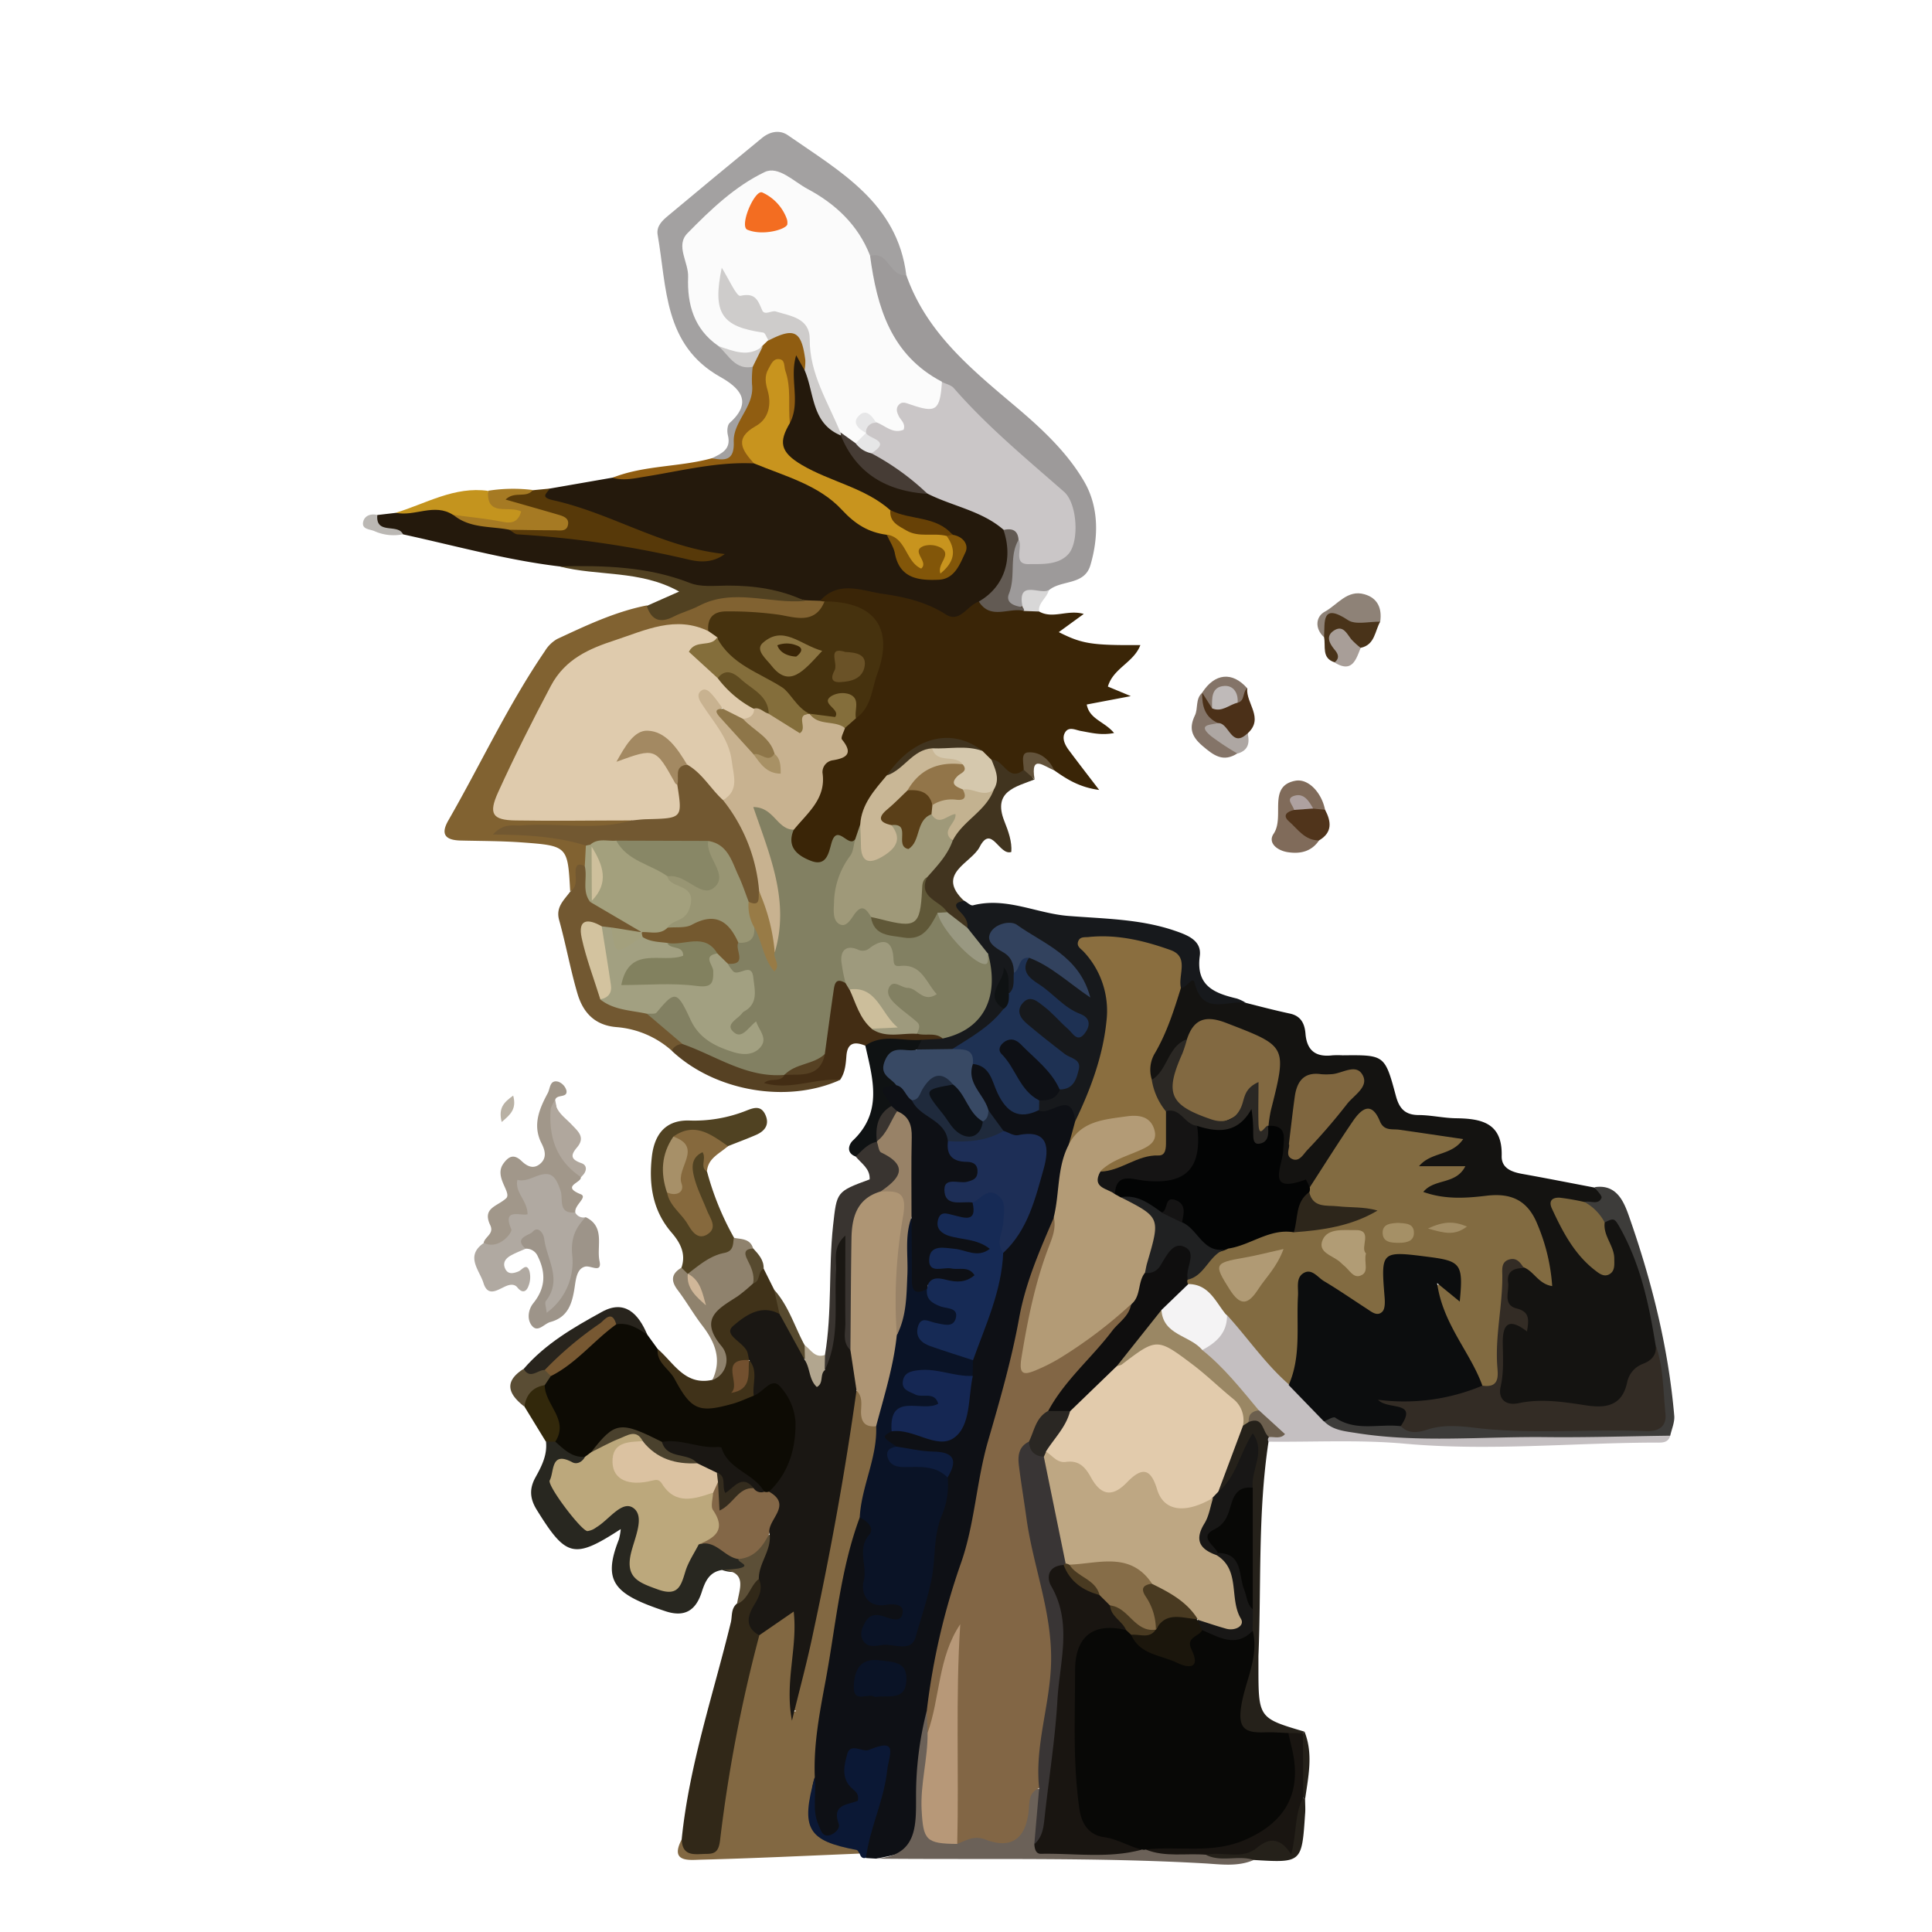 <svg id="skipper" xmlns="http://www.w3.org/2000/svg" viewBox="0 0 512 512"><defs><style>.cls-1{fill:#24190c;}.cls-2{fill:#141311;}.cls-3{fill:#3a2507;}.cls-4{fill:#0e1015;}.cls-5{fill:#826842;}.cls-6{fill:#0d0b04;}.cls-7{fill:#17191c;}.cls-8{fill:#a3a1a1;}.cls-9{fill:#9d9a9a;}.cls-10{fill:#816231;}.cls-11{fill:#312818;}.cls-12{fill:#c4bfc1;}.cls-13{fill:#282720;}.cls-14{fill:#b0a9a1;}.cls-15{fill:#504222;}.cls-16{fill:#6b6158;}.cls-17{fill:#725831;}.cls-18{fill:#3d3c3a;}.cls-19{fill:#403219;}.cls-20{fill:#0b1835;}.cls-21{fill:#573909;}.cls-22{fill:#a1978a;}.cls-23{fill:#41341f;}.cls-24{fill:#25211a;}.cls-25{fill:#8f826d;}.cls-26{fill:#905d11;}.cls-27{fill:#393430;}.cls-28{fill:#432d14;}.cls-29{fill:#9d9489;}.cls-30{fill:#514121;}.cls-31{fill:#86693d;}.cls-32{fill:#564123;}.cls-33{fill:#0f1213;}.cls-34{fill:#a67a23;}.cls-35{fill:#c4941e;}.cls-36{fill:#806b5a;}.cls-37{fill:#28241d;}.cls-38{fill:#4b3018;}.cls-39{fill:#8e8277;}.cls-40{fill:#493319;}.cls-41{fill:#b0a79d;}.cls-42{fill:#32280b;}.cls-43{fill:#50341b;}.cls-44{fill:#847468;}.cls-45{fill:#5c4f37;}.cls-46{fill:#a89e98;}.cls-47{fill:#5a4d34;}.cls-48{fill:#aea7a3;}.cls-49{fill:#574a2f;}.cls-50{fill:#b2a68f;}.cls-51{fill:#d8d7d7;}.cls-52{fill:#63533b;}.cls-53{fill:#bbb8b4;}.cls-54{fill:#b9b1a4;}.cls-55{fill:#cac6c7;}.cls-56{fill:#c8941e;}.cls-57{fill:#cecccb;}.cls-58{fill:#825609;}.cls-59{fill:#463c35;}.cls-60{fill:#625a53;}.cls-61{fill:#674106;}.cls-62{fill:#826b41;}.cls-63{fill:#8a6e3f;}.cls-64{fill:#030404;}.cls-65{fill:#332c25;}.cls-66{fill:#826941;}.cls-67{fill:#7f663f;}.cls-68{fill:#7c673e;}.cls-69{fill:#2b2824;}.cls-70{fill:#828062;}.cls-71{fill:#46320e;}.cls-72{fill:#c8b290;}.cls-73{fill:#9f9979;}.cls-74{fill:#c9b796;}.cls-75{fill:#d5c8ad;}.cls-76{fill:#846e3b;}.cls-77{fill:#826645;}.cls-78{fill:#b39b76;}.cls-79{fill:#0a1326;}.cls-80{fill:#162a55;}.cls-81{fill:#1e3153;}.cls-82{fill:#1d2e56;}.cls-83{fill:#152753;}.cls-84{fill:#384964;}.cls-85{fill:#1f2a3c;}.cls-86{fill:#0e1d3e;}.cls-87{fill:#1a1713;}.cls-88{fill:#ae9574;}.cls-89{fill:#bca87c;}.cls-90{fill:#836747;}.cls-91{fill:#775832;}.cls-92{fill:#4a412d;}.cls-93{fill:#32425e;}.cls-94{fill:#999881;}.cls-95{fill:#fbfbfb;}.cls-96{fill:#dfcbad;}.cls-97{fill:#a3a07d;}.cls-98{fill:#0c0d0e;}.cls-99{fill:#f4f3f4;}.cls-100{fill:#9a8764;}.cls-101{fill:#6c5f4e;}.cls-102{fill:#a79068;}.cls-103{fill:#080806;}.cls-104{fill:#191511;}.cls-105{fill:#393535;}.cls-106{fill:#b79878;}.cls-107{fill:#a2a081;}.cls-108{fill:#d3c39f;}.cls-109{fill:#72502f;}.cls-110{fill:#c3b290;}.cls-111{fill:#605838;}.cls-112{fill:#e2cbac;}.cls-113{fill:#181716;}.cls-114{fill:#d0b799;}.cls-115{fill:#988267;}.cls-116{fill:#9e9a7d;}.cls-117{fill:#ccbe9b;}.cls-118{fill:#aea1a0;}.cls-119{fill:#bfbab9;}.cls-120{fill:#e6e6e7;}.cls-121{fill:#0f0e0e;}.cls-122{fill:#202122;}.cls-123{fill:#b09a74;}.cls-124{fill:#2d261b;}.cls-125{fill:#b19c75;}.cls-126{fill:#a59066;}.cls-127{fill:#a38e66;}.cls-128{fill:#151414;}.cls-129{fill:#989573;}.cls-130{fill:#74592f;}.cls-131{fill:#987b46;}.cls-132{fill:#6a5227;}.cls-133{fill:#8c7542;}.cls-134{fill:#8e7649;}.cls-135{fill:#5f4b20;}.cls-136{fill:#a89165;}.cls-137{fill:#5a3f18;}.cls-138{fill:#927549;}.cls-139{fill:#2a2723;}.cls-140{fill:#0d1116;}.cls-141{fill:#dbc2a1;}.cls-142{fill:#342c1e;}.cls-143{fill:#a38962;}.cls-144{fill:#888766;}.cls-145{fill:#cec09c;}.cls-146{fill:#1b160c;}.cls-147{fill:#493a21;}.cls-148{fill:#866d48;}.cls-149{fill:#bea783;}.cls-150{fill:#82815f;}.cls-151{fill:#f36d21;}</style></defs><title>Artboard 1</title><path class="cls-1" d="M145.67,129.48l16.66-2.9c9.63-1.36,19.28-2.52,28.74-4.93a21.49,21.49,0,0,1,7.31-.6c10,3.11,20.1,6.32,27.33,14.54,2.79,3.17,6.85,3,9.95,5.08,2,2.21,2.56,5.19,3.94,7.73,1.84,3.4,7.82,5.07,10.53,2.71,2.5-2.18,6.16-4.87,1.41-8.54s-11.11-3.33-16.24-6.12c-7.15-4.6-15.46-6.8-22.68-11.36-8-5.07-8.3-5.05-4.66-14.29,1.5-4.1.46-8.38.87-12.55.19-2,0-4.6,2.33-5,2-.32,2.3,2.29,3.12,3.79,2.68,5.87,2.63,13.15,8.88,17.18,5.14,8.82,12.58,14.22,22.87,15.41,7.41,2.72,15.48,4.13,21.14,10.42,3.14,8.14.59,16.05-6.72,21-4.84,4-9.6,3.53-15.47,1.42-8.86-3.18-18.17-6.65-27.84-2.22a8.4,8.4,0,0,1-4.48.17c-7.81-2.22-15.67-4-23.89-3.22a8.34,8.34,0,0,1-4.66-.47c-11.26-6.11-23.77-5.3-35.89-6.63-14-1.68-27.61-5.48-41.36-8.48-2.11-1.15-4.66-.07-6.82-1.53s-2.16-2.42,0-3.61l4.86-.57c5.15-.29,10.14-3.9,15.47-.81,4.55,2.62,9.81,2.71,14.71,4.05,16.84,1.8,33.63,4,46.64,7-10.54-.76-22.43-8.94-35.9-12.24C142.08,133,142.36,131.07,145.67,129.48Z"/><path class="cls-2" d="M330.13,265.76c3.9,1,7.77,2,11.7,2.85,3,.63,3.93,2.76,4.14,5.35.37,4.54,2.81,6.24,7.16,5.71a24.31,24.31,0,0,1,2.69,0c11.1-.11,11.18-.14,14.11,10.78.87,3.25,2.37,5,5.93,5.05,3.35,0,6.68.81,10,.85,6.78.09,12.33,1.22,12.1,10-.08,3.24,2.63,4.24,5.47,4.75,6.37,1.14,12.73,2.4,19.09,3.61,1.1.88,3.53.5,3.14,2.78-.44,2.58-2.74,2.56-4.74,2.79-2.2.11-4.32-1-7.19-.6,1.09,6.14,4.66,10.47,8.69,14.52a2.25,2.25,0,0,0,2.4.85c1.3-.56,1.09-1.82.84-2.9-.7-3-2.54-5.8-1.55-9.11,3.87-4.25,5.3-.16,6.59,2.24,3.72,6.9,5.63,14.49,7.23,22.1.64,3,1.59,6,2,9.12-2.1,10.68-12.22,18.45-22.63,17.33a87.32,87.32,0,0,0-14.09-.33c-5.28.29-7.4-2-7.08-7.23.21-3.36.19-6.72.32-10.07.14-3.63,1.13-6.61,5.66-6.93-6.32-5.61-5.81-11.82.83-14.34,2.1-.1,3.42,2,5.66,2,.08-3.27-1-6.23-2.05-9.11-2.89-7.75-4.48-8.74-12.95-8.79-3.81,0-7.62.14-11.43-.12-2.27-.15-4.89-.41-5.4-3.06s2.28-2.84,3.94-3.75a23.07,23.07,0,0,1,2.51-1c.25-.22,0-.23-.63-.29-2.56-.23-6.42.88-7-2.19s3.51-3.32,5.77-4.5a2,2,0,0,0,1-.84c-6.33-2.44-13.86-.2-19.62-5.49-1.62-1.49-3.27,1.46-4.54,3-3.85,4.57-5.54,10.78-10.83,14.26-9.75.22-9.81.22-9.16-10.18.16-2.63-.44-4.73-2.47-6.4-1.78-5,.45-9.71,1.53-14.42,1-4.33-.19-6.88-4.38-8.3a78.54,78.54,0,0,1-7.66-2.55c-4.22-1.94-7.36-.73-9.79,3a28.14,28.14,0,0,0-6,7.79c-1,2.06-2.26,4-5,2a6.55,6.55,0,0,1-.41-6.4c3-6.18,4.73-12.86,8-18.92,2.37-2.06,4.07-3.68,6.26.81S326.06,264.61,330.13,265.76Z"/><path class="cls-3" d="M217.34,159.22c4.92-5.54,11.19-2.61,16.58-1.85,5.7.8,11.55,2.14,16.74,5.46,3.73,2.39,5.7-2.48,8.74-3.39,3.94,1.88,8.13.14,12.15.85a5.94,5.94,0,0,1,3.83,1.77c3.65,2.07,7.51-.6,11.83.64l-6.62,4.82c6.17,3.11,8.72,3.52,21.62,3.43-1.76,4.65-7.19,6.1-8.61,11l6.08,2.53L288,186.7c.7,3.91,4.72,4.5,7.24,7.56-3.46.67-6.13-.08-8.82-.55-1.46-.26-3.25-1.31-4.23.51-.78,1.46,0,3.08.91,4.37,2.47,3.32,5,6.59,8.19,10.75-5.3-.7-8.67-2.91-12-5.26-2.5-1.65-5.15-5.6-7.17.45-3.93,4-6.44.06-9.36-1.65a37.46,37.46,0,0,1-3.62-3.12c-8.23-4.67-15.13-2.77-22.86,6.32-3.11,3.82-5.86,7.85-7.11,12.71a17.22,17.22,0,0,1-1.88,4.29c-2.57,1.61-6,1.4-7.71,5-1.31,2.8-4.24,2.34-6.94.83-4-2.21-5.32-5.11-3.35-9.34,6.06-8.19,8.79-18.06,13.61-26.87A16.1,16.1,0,0,1,226,189.1c2.77-3.8,4.19-8.24,5.5-12.63,2.57-8.65-.52-13.45-9.46-15.36a24.2,24.2,0,0,1-3.25-.67A3.5,3.5,0,0,1,217.34,159.22Z"/><path class="cls-4" d="M232.15,492.56l-2.65-.16c-1.94-4.6.64-8.71,1.56-12.94.71-3.28,2-6.44,2.24-9.82.09-1.41,1.37-3.36-.75-4.1a6.25,6.25,0,0,0-5.22.51,3,3,0,0,0-1,4.18c5.82,7-2,10.6-3.94,15.42-1.39,3.38-5.18,2.41-7-1.62-2-4.48-.91-9.32-1.37-14,.93-21.52,5.47-42.45,10.1-63.36a7.64,7.64,0,0,1,2.62-4.55c4.3-1,5.18,1.64,4.88,4.95-.22,2.45-.65,4.87-.82,7.34-.32,4.86-.23,9.14,6.24,9.66,1.82.15,3.56,1.44,3.18,3.62s-2.21,2.64-4.14,2.74a13.85,13.85,0,0,0-3.35.23c-.93.28-1.64.84-1.55,1.89.06.71.69,1.06,1.31,1.36,3.39,1.63,7.77-.17,9.48-3.68,2.91-6,3.48-12.7,4-19,.6-6.79,3.18-13,3.79-19.63.94-2.9.41-4.87-3.11-5.07a32.94,32.94,0,0,1-9.86-2.15c-2.86-1.65-7-3.06-1.28-6.42,3.58-.86,7.05,0,10.44,1,4.5,1.31,7.24.34,7.94-4.75.45-3.27,1.6-6.43,2-9.73a20,20,0,0,1,.66-4.11c2.58-9.4,6.13-18.51,8.23-28,4-7,7.9-14,9.62-21.95.91-4.22,2-8.63-5-7.94a5.76,5.76,0,0,1-3.67-1.48c-2.2-1.67-3.6-4-5.17-6.22a40.23,40.23,0,0,1-4.09-7.66c-.82-2.08-1.76-4.31,1.1-5.74,4.65-.62,6,3.08,7.4,6.14,2.31,5,5.66,7,11,5,4.08-.31,9.21-3.32,10.36,4,0,2.64-1,5-1.63,7.53-2.57,6-1.93,12.69-4.15,18.76A198.12,198.12,0,0,0,268.75,363c-1.48,8.1-4.84,15.88-6.21,24-3,17.69-9,34.6-13,52-1.14,5-1.75,10.13-2.66,15.2-1,7.51-2.19,15-2.12,22.6C244.92,489.44,244,490.36,232.15,492.56Z"/><path class="cls-5" d="M227.84,402.13c-5.15,13.87-6.34,28.58-9,43-1.59,8.53-3.28,17.11-2.91,25.89-1.29,3.41-.64,7-.5,10.42.16,4.17,2,7,7,6.85,2,0,5-.54,5.41,2.93-14.07.57-28.14,1.27-42.22,1.62-3,.08-8.27.78-4.9-5.48,6.81,2.77,6.81,2.63,8.31-4.12,3.2-14.44,5-29.16,8.58-43.52.65-2.61,1-5.3,3-7.38a18.92,18.92,0,0,1,3.65-3c2-1.25,3.82-4,6.41-2.38,2.23,1.44,2,4.43,1.76,6.87-.56,6.44-2.13,12.75-2.38,19.24,0,.9,1.52.27.62.25,0-.05-.57-.29-.55-.66.44-8.34,2.62-16.36,4.54-24.42,4.22-17.71,5.69-35.93,10.09-53.6.48-1.94.31-4.05,1.58-5.78,3.1-1.21,3.11,1.49,3.46,3.08a13.62,13.62,0,0,0,3.08,6.27C233.36,386.64,232.77,394.84,227.84,402.13Z"/><path class="cls-6" d="M171.52,353.67l2.76,3.81c2.28,4.08,5.85,7.16,8.46,11,2.45,3.61,6.07,3,9.61,2.22a24.54,24.54,0,0,0,6.82-2.52c7.52-4.12,12-2.21,12.89,7.2.76,7.7-.08,15.87-8.07,20.68a3.54,3.54,0,0,1-1.95-.26c-3.7-3-7.77-5.39-11.25-8.91s-9.47-2.73-14.49-3.18a9.54,9.54,0,0,1-3.18-.8c-8.61-4.05-9.44-3.9-15.63,3a5.6,5.6,0,0,1-2.61,1.42,8.19,8.19,0,0,1-8.47-4.78c1-5.44-3.13-9.85-3.08-15.1a6,6,0,0,1,1.87-3.47c6.37-4.48,11.32-10.83,18.53-14.24C167.21,349.29,169.65,350.93,171.52,353.67Z"/><path class="cls-7" d="M284.93,297.17c-.88-8.65-6.6-1.27-9.6-2.9a2.41,2.41,0,0,1-.37-2.69c1.51-1.7,3.77-2.27,5.47-3.69,3.71-2.61,4-5.07,0-7.78a46.89,46.89,0,0,1-8.93-7.16c-2.05-2.28-3.86-4.91-1.27-7.72s5.36-.93,7.82.73,4.27,4.47,7.33,5.51c-3.5-3.75-7.86-6.48-11.59-9.92-2.53-2.33-5.21-4.92-1.16-8.31,5.7-.42,8.63,4.58,13.28,6.5-4-4.92-9.46-8.06-14.42-11.76-1.7-1.26-4-1.9-5.57-.28-1.92,2,.71,3.07,1.83,4.12,2,1.88,2.26,4.26,2.53,6.72-.05,2-.07,4-2.2,5-1.62-.18-1.66-1.63-2.17-2.71a15,15,0,0,1-.33,3.26c-.24,1.43,1,2.41,1.14,3.72-2.91,6.43-8.74,9.12-14.78,11.57-2.92.54-5.83.92-8.58-.71-1.35-1.55-.34-2.66.69-3.78a10.79,10.79,0,0,1,5-1.37c9-2.11,13.3-6,11.5-19.83-1.7-2.66-4-4.89-5.42-7.75-.61-1.61-1.82-2.92-2.39-4.53-1-2.8.13-3.61,2.81-2.7.78.43,1.69,1.37,2.31,1.21,8.79-2.26,16.78,2.12,25.14,2.8,9.63.78,19.28.79,28.53,4,3.25,1.12,7,2.58,6.42,6.67-1.05,7.91,3.91,9.83,9.86,11.24a12.49,12.49,0,0,1,2.38,1.13c-4.86-.78-11.48,3.54-13.6-5.29-.48-2-2.13,1.34-3.56,1.37-3.94-9.82-9.72-12.62-23-11.11-1,1.83.67,2.9,1.36,4.14,6.26,11.21,3.57,22.25-.79,33.11C289.23,291.25,289.52,295.79,284.93,297.17Z"/><path class="cls-8" d="M188.65,121.44c2.56-1.25,5.21-2.35,4.24-6.14-.26-1-.16-2.65.48-3.22,6.26-5.6,2.66-9.29-2.51-12.2-15-8.44-14.13-23.72-16.57-37.6-.41-2.32,1.2-3.81,2.75-5.1q12.39-10.36,24.88-20.6c2.12-1.75,4.72-2.25,6.9-.73,13.73,9.56,29,17.92,31.36,37.07-5.39,2.17-6.39-4.7-10.54-5.11C224.24,59.59,217.48,53,208.28,49c-3.53-1.53-6.22-1.51-9.3.83-4.48,3.4-8.61,7.22-13.07,10.64-1.45,1.11-2.9,2.57-2.69,4.46,1,9-.25,18.76,8,25.5,2.41,3.84,7.62,4.48,9.85,8.55,1.33,7.83-3.86,13.92-5.67,20.92C194.52,123.33,191.26,122.41,188.65,121.44Z"/><path class="cls-9" d="M230.67,67.83c4.85-1.45,5.12,5.66,9.51,5.08,5.28,15.1,17,24.73,28.71,34.61,7,5.9,13.91,12.28,18.47,20.17,3.82,6.61,3.83,14.55,1.61,22.08-1.6,5.42-7.67,3.85-11,6.64-2.86,1.44-5.39,3.44-8.26,4.9-3.48-.07-4.36-2.49-3.5-5,1.46-4.28.76-8.86,2.31-13.05.92-.52,1.85-.39,2.19.59,1.39,4,4.19,3.92,7.58,3.08,4-1,4.38-4.12,4.58-7.3s-.51-6.52-3-8.68c-9.59-8.44-19.44-16.59-27.83-26.29-.86-1-2.29-1.39-3.5-2-12.21-6.18-16.43-17.49-19-29.79A5.17,5.17,0,0,1,230.67,67.83Z"/><path class="cls-10" d="M217.34,159.22a4,4,0,0,0,1.21.17c1.78,4.54-2,4.7-4.55,5.39-3.74,1-7.53-.1-11.3-.45-5.07-.47-10.36-1.53-14.34,3.13-10.71-.92-20.62,2-30.33,6.19a20,20,0,0,0-9.6,8,214.25,214.25,0,0,0-14,27.53c-1.9,4.4-.48,6.29,4.19,6.29,6.95,0,13.89-.08,20.84,0,2.83.05,5.91-.56,8.2,1.94-1,3.61-4.16,2.88-6.67,3-7.18.47-14.36-.18-21.53-.56,5.53.39,11.24-.08,16,3.6a5.28,5.28,0,0,1,.78,4.89c-3.13,1.66-.53,7.1-5.14,7.8-.65-11.94-.65-12-12.92-12.9-5.35-.38-10.72-.36-16.08-.49-3.85-.09-5.51-1.46-3.29-5.32,8.58-14.93,15.84-30.61,25.58-44.87a9.17,9.17,0,0,1,3.26-3.22c7.67-3.57,15.33-7.22,23.72-8.89,2.28,1,4.74,1.89,7.05.63,11.35-6.14,23.07-4.66,34.88-2Z"/><path class="cls-11" d="M201.22,433.4a389.56,389.56,0,0,0-10.4,54.33c-.35,2.82-1.24,3.54-3.44,3.57-3,0-6.66,1-6.71-4,2-19.63,8.37-38.28,13-57.31.41-1.67,0-3.65,1.59-5,2.4-1.87,1.42-6.53,5.67-6.88,2.49,1.75,2.4,4.09,1.06,6.35C200.32,427.42,200.59,430.36,201.22,433.4Z"/><path class="cls-12" d="M442.63,380.47c-.59,2.06-2.34,1.82-3.85,1.83-22.17.06-44.3,2.3-66.53.29-11.95-1.08-24.05-.41-36.08-.53a1.52,1.52,0,0,1-.08-1.63c1.61-3.61-2.75-3.57-3.55-5.72-4.73-5.67-10.29-10.63-14.3-16.92,2.3-3.26,4.67-6.46,7-9.72,4.26.37,4.88,4.58,7.26,6.93,3.6,3.55,6.83,7.44,10.09,11.3,3.38,3.59,6.45,7.51,11,9.81,5.56,2,11.32,2.44,17.14,2.7,21,.92,41.94-.56,62.91,0C436.69,378.92,439.94,378.22,442.63,380.47Z"/><path class="cls-13" d="M147.16,382.06c2.28,2,4.44,4.3,7.91,4,.87,2.59-1.33,2.23-2.61,2.66-4.91,1.65-5.53,3.26-2.79,7.54,4.7,7.35,5.46,7.51,13.4,3,1.71-1,3.5-2.45,5.54-1,1.89,1.3,1.69,3.51,1.71,5.51a35.58,35.58,0,0,1-1.13,7.27c-.91,4.59.8,7.12,5.37,8.33,3.06.81,4.41.19,5.29-2.91s2.21-6.37,5.36-8.23c5-1.65,7.94,2.1,11.53,4.23,2.45,2.41,3,4.14-1.46,4.08a8.62,8.62,0,0,1-3.92-.48c-3.38.52-4.48,3-5.41,5.9-1.54,4.75-4.43,6.77-9.69,5C163,422.54,159.51,419.33,164,408a15.17,15.17,0,0,0,.5-2.77c-12.41,8.05-14.47,7.45-22.25-5.1-1.93-3.11-1.95-5.72-.32-8.66s3.12-5.86,2.77-9.36A1.57,1.57,0,0,1,147.16,382.06Z"/><path class="cls-14" d="M139.3,330.92c-1.2.54-2.43,1-3.61,1.63-1.53.77-2.65,1.94-1.78,3.73.74,1.52,2.15,1.2,3.47.67,1-.4,2.18-2.44,2.95,0a6.41,6.41,0,0,1-.29,3.9c-.56,1.5-1.62,1.95-2.91.36-.78-1-2-.83-3.08-.36-2.16.93-4.73,3-5.92-.83-1.07-3.45-4.95-7.16.1-10.63,4.23-2.5,8.22-9.75,7.6-14.34-.35-2.58.47-3.88,3-4.08,3.71-.29,8-3,10.4,2.4,1.16,2.62,1.14,5.72,3.24,8a2.43,2.43,0,0,0,2.74,1.21c-1.7,6.32-2.17,12.9-4.11,19.17a16.16,16.16,0,0,1-1.31,3.07c-1.11,2-2.63,4.47-5,3.37s-1.66-3.67-.36-5.81c2.82-4.63,0-8.62-2-12.45C141.59,328.17,139.81,328.83,139.3,330.92Z"/><path class="cls-15" d="M187.37,310.46a75.2,75.2,0,0,0,7.12,17.49c1.95,2.93.4,4.57-2.21,5.64-2.89,1.19-5.5,2.95-8.4,4.1a5.73,5.73,0,0,1-1.94.32c-1-.34-1.74-.87-1.33-2.11,1.24-3.67-.36-6.6-2.61-9.22-5.09-5.88-6.08-12.81-5.25-20.16.66-5.81,3.54-9.73,9.89-9.57a37.4,37.4,0,0,0,15.1-2.6c2-.8,3.92-1.49,5.09,1.08s-.11,4.3-2.44,5.32-5,2-7.48,3c-2.19,1.64-3.51-.51-5.16-1.19-2.66-1.09-5.31-1.88-7.88.18a13.07,13.07,0,0,0-1.52,12.68c1.51,3.73,4,6.68,7.46,9.85.82-3.47-.93-5.4-1.68-7.53a24.61,24.61,0,0,1-1.83-6.37c-.21-3,0-6.7,3.66-6.58C190.47,304.91,185.34,308.86,187.37,310.46Z"/><path class="cls-16" d="M232.15,492.56c11.07-.84,10.61-8.81,10.61-16.77a90,90,0,0,1,2.83-22.37c1.71,1.32,1.79,3.26,2,5.15.18,7.1-1.93,14-1.32,21.21.36,4.15,1.86,6.78,6.38,6.79,2.8-.37,5.43-1.41,8.45-.83,6.8,1.31,7.94.37,9.8-6.19.74-2.62.33-6.59,5.18-5.28,2.84,4.31-1.27,8.88.53,13.21,2.43,2.85,5.76,1.95,8.76,1.95,5.55,0,11.11.47,16.65-.37a8.82,8.82,0,0,1,2.22,0c5.24,1.08,10.61-.09,15.85,1,3.84,1.86,8.74-.71,12.18,2.85-4.27,1.87-8.87,1.14-13.17.9C290.12,492.17,261.13,492.85,232.15,492.56Z"/><path class="cls-17" d="M151.14,236.25c2-1.37,1.34-3.49,1.39-5.35.06-2,1-2.07,2.45-1.36,2.91,2,1.31,5.57,2.86,8,2.38,2.39,5.48,3.62,8.31,5.31,1.68,1,4.62,1.15,3.68,4.41-2.52,2-5.13.67-7.71.24-.94-.13-1.87-.36-2.78-.57-2.49-.44-3.56.74-2.77,3,1.55,4.43,1.3,9.39,4.06,13.43,3.06,2.87,7.39,2.49,10.88,4.24,3.92,2.22,7.88,4.4,9.71,8.9-.64,1.37-1.94,1.64-3.23,1.91a24.9,24.9,0,0,0-14.54-6.21c-5.84-.45-8.94-3.88-10.41-8.87-1.89-6.41-3.05-13-4.86-19.49C147.2,240.36,149.5,238.53,151.14,236.25Z"/><path class="cls-18" d="M442.63,380.47c-11,.14-22,.5-32.94.38-16.77-.19-33.59,1.58-50.32-1.09-3.06-.49-6.1-.72-8.44-3.05a3.21,3.21,0,0,1,4.29-2c5.29,1.9,10.89.84,16.24,1.92,20.51-.22,41,1.26,61.53.67,4.43-.13,7.22-2,5.94-6.54-1.37-4.89,1.18-9.62-.2-14.37-1.71-10.6-3.92-21-9.17-30.57-1.72-3.12-1.79-3.08-4.29-1.87-3.12-.49-5-2.17-5.34-5.43,1.53-.39,3.62.9,4.48-1.05.25-.57-1.19-1.88-1.85-2.85,5.67-.89,7.65,3.54,9,7.3,6.09,17.29,10.56,35,12.14,53.35C443.81,377,443,378.75,442.63,380.47Z"/><path class="cls-19" d="M199.75,369.88c-1.87.72-3.69,1.61-5.61,2.14-8.89,2.47-10.89,1.76-15.37-6.59-1.44-2.69-4.82-4.3-4.49-7.95,4.3,3.68,7.21,9.81,14.49,8.2,4-4.72,2.23-9.23-.86-13.35-2.13-2.83-2-4.42,1.11-6.3a65.86,65.86,0,0,0,9.11-6.86c1.48-.88,1.85-3.37,4.23-3l2.79,5.59c.78,2,2.32,3.87,1.85,6.28a4,4,0,0,1-2.39,1c-8.07,1.83-8.14,2-5.5,9.29a2.4,2.4,0,0,1-.3,1.92A4.69,4.69,0,0,0,196,365c1.77-1,.28-5.11,4-4.29C202.34,363.83,201.66,366.87,199.75,369.88Z"/><path class="cls-20" d="M227.8,491.2c-.26-.32-.47-.88-.78-.94-13-2.43-14.89-5.64-11.11-19.27.52,4.19-.8,8.55,1,12.62.59,1.32,1,3.38,3.1,2.7,1.23-.39,2.71-1.75,2.25-3-1.95-5.26,2.56-5,5.07-6.09.37-1.71-.52-2.42-1.38-3.14-3.18-2.68-2.24-6.36-1.39-9.34s4.11-.28,5.71-1c8.08-3.4,5.29,1.3,4.83,5.52-.87,8-4.6,15.19-5.61,23.08C228.49,492.64,228.09,492,227.8,491.2Z"/><path class="cls-21" d="M145.67,129.48c-.76,1.33-2.65,2.29.93,3.09,15.5,3.44,29.2,12.59,45.47,14.25-3,2.3-6.38,2.21-9.29,1.54a268.67,268.67,0,0,0-45.53-6.74c-.78,0-1.52-.79-2.27-1.21,3-3.06,7.21-.92,10.94-2.34-2.85-1.8-5.85-2.21-8.8-2.79-1.73-.34-3.87-.73-3.84-2.93,0-2.68,2.43-1.89,4.06-2,1.3-.12,2.66.25,3.89-.44Z"/><path class="cls-22" d="M152.47,321.3c-4.72.48-3.15-3.59-3.91-5.74S147,311.3,145,311.15c-2.6-.21-5,2.22-7.89,1.54-.72,3.37,2.66,5.42,2.7,9.09-1.66.58-6.87-1.86-4.3,4,.34.77-3.19,5.6-7.34,3.59.33-1.65,2.84-2.38,1.75-4.68-2.17-4.59,1.77-4.92,4.18-7.1,1.68-1.51-3.26-5.59-.73-9.18,1.54-2.18,2.95-2.55,4.88-.7,1.42,1.36,3.07,2.18,4.79.79,1.93-1.55,1.47-3.54.47-5.5-2.45-4.81-.6-9.13,1.66-13.34.66-1.23.48-3.57,2.77-3a3.53,3.53,0,0,1,2.17,2.32c.4,2.18-2.8.83-3,2.67,1.65,6.24-1.15,14.2,7,18,.73.33.37,1.6-.19,2.37.22,1.4-5.29,2.33-.09,4.44C155.92,317.21,152.14,319.34,152.47,321.3Z"/><path class="cls-23" d="M255.48,238.73c-1.71.33-3.09.81-1.21,2.73,1.22,1.24,2.32,2.53,2.12,4.44-3,.43-4.62-1.69-6.5-3.38-4.79-1.77-7-4.9-5.16-10.06,1.82-3.63,4.56-6.69,6.32-10.36,2.34-5.42,8.57-7.64,10.76-13.17,1.36-2.38,0-5.12,1-7.54,3.2-.33,4.34,6.13,8.52,2.58,2.76-1.16,1.47,2.23,2.89,2.57-5,2-11.21,3.11-8.06,11.07,1.06,2.68,2.06,5.4,1.85,8.17-3.23,1.1-5.25-7.5-8.41-1.3C257.39,228.75,247.86,231.55,255.48,238.73Z"/><path class="cls-24" d="M336.3,380.84a1,1,0,0,0-.13,1.22c-2.85,18.85-1.89,37.88-2.67,56.83,0,.89,0,1.79,0,2.68,0,13.73,0,13.73,12.18,17.33l-.8.84a9.88,9.88,0,0,1-4.48,1.12c-13.72.23-15.86-2.37-12.26-15.69,1.17-4.34,2.22-8.6,2-13.1q0-3,0-6c0-10-.43-19.94-.1-29.89a82.25,82.25,0,0,1,1.49-11.08c-1.45,2.59-2.93,5.07-4.2,7.67-1,2-1.89,4.35-5,2.93-.67-6.78,2.67-12.35,5.42-18.11a10.49,10.49,0,0,1,2.41-1.91C334.83,374.38,336.19,376.87,336.3,380.84Z"/><path class="cls-25" d="M199.59,340.11a44.4,44.4,0,0,1-4.08,3.4c-5,3.26-10.47,5.83-4.31,13.22a5.68,5.68,0,0,1-2.42,9c2.63-5.54.67-10.13-2.77-14.58-2.29-3-4.14-6.27-6.41-9.26-1.91-2.51-1.67-4.37,1-5.94l1.66,1.64c1.15,1.53,1.38,3.57,3.84,6.08-2.32-2.58-2.65-4.57-3.84-6.08,3-2.3,5.89-4.81,9.69-5.55,2.53-.5,2.27-2.34,2.52-4,2,.38,4.41.18,5.13,2.9C198.52,333.92,202.27,337,199.59,340.11Z"/><path class="cls-26" d="M188.65,121.44c3.53.64,6,.67,5.8-4.41-.18-5.4,5.58-9.3,4.84-15.19a27.27,27.27,0,0,1,.19-4.67c-1.33-2.74.72-4.43,1.95-6.39a11.15,11.15,0,0,1,2.33-2.18c2.79-2,5.79-3.08,8.43-.12,2.5,2.8,4,6.06,1,9.61L211,94.16c-1.89,6.1,1.29,12.35-1.7,18-3.42-3.65-.49-8.87-3.44-13.19-1.55,2.19-.57,4.36-.55,6.34,0,2.81-.38,5.77-2.62,7.36-3.9,2.77-3.21,6.41-2.91,10.14-9.84-.49-19.33,2-28.92,3.52-2.83.46-5.67,1.13-8.54.27C170.79,123.25,180,123.82,188.65,121.44Z"/><path class="cls-27" d="M218.63,359.05c1.9-11.34.91-22.85,2.14-34.24,1-9,.83-9,9.7-12.26.15-2.87-2.21-4.21-3.72-6.07.5-3.36,2.34-4.85,5.77-4.11.71.54-.14-.22.56.34,8.82,7.07,8.83,7.83.23,15.07-4.45,2.81-5.71,7.15-5.82,12.06-.15,6.67,0,13.35-.11,20-.06,2.83.41,5.86-2,8.13-3.54-.86-2.5-3.78-2.54-6-.13-7.23,0-14.47,0-20.73-.26,8.27.57,17.5-.67,26.72-.3,2.2-.38,4.54-3,5.43C217.42,362.09,217.67,360.6,218.63,359.05Z"/><path class="cls-28" d="M249.84,275.26l-5.59.3c-4.77,2.56-9.87,1.85-14.94,1.55-2.74-1.11-4.72-.88-5,2.68-.17,2.22-.34,4.47-1.69,6.4-7.08,1-14.09,3.63-21.55,1.54.57-3.08,2.85-2.92,4.62-3.5a10.83,10.83,0,0,1,2-.58c3.61-1,8.63.38,9.21-5.6.7-4.19,1.06-8.43,1.75-12.59.45-2.7.17-6.78,5.06-6.16a6.58,6.58,0,0,1,2.36,1.93c2.42,3.29,3,7.77,6.58,10.3,3.55,1.47,7.26.36,10.88.69C245.94,272.56,248.93,271.76,249.84,275.26Z"/><path class="cls-29" d="M139.3,330.92c-3.34-2.9,1.09-3.58,1.84-4.46,1.41-1.67,2.89.32,3.08,1.83.68,5.45,4.88,10.84.44,16.49-.38.49.08,1.65.21,3.12A16.66,16.66,0,0,0,151.68,333c-.51-4.74.73-7.5,3.53-10.44,5.27,2.52,2.84,7.73,3.67,11.63.72,3.35-2.31,1.12-3.79,1.47-2.25.53-2.48,3.4-2.81,5.53-.64,4.16-1.67,7.86-6.41,9.15-1.61.44-3.22,2.75-4.73,1.19s-1.3-4.33.21-6.19c3.21-4,3.36-8,1.15-12.44A3.3,3.3,0,0,0,139.3,330.92Z"/><path class="cls-30" d="M213.33,159.25c-9.36.86-19-3.5-28.15,1.33-2.12,1.11-4.51,1.72-6.65,2.82-3.57,1.84-5.89,1-7.13-2.83l8.59-3.8c-10.36-5.79-21.6-4-31.8-6.69,11.76-.23,23.4,0,34.64,4.41,2.94,1.16,6.58.72,9.9.7C199.89,155.16,206.8,156.17,213.33,159.25Z"/><path class="cls-31" d="M178.44,301.22c5.65-4,10-.57,14.47,2.5-2.13,2-5.33,3.15-5.55,6.74-2-1.23-.07-3.31-1.17-5.11-3.22,1.5-2.82,4.32-2.21,6.7.76,3,2.22,5.8,3.36,8.69.85,2.17,3,4.67,0,6.45-2.63,1.53-4.19-1.27-5.18-2.91-1.71-2.82-4.77-4.77-5.38-8.28A13.87,13.87,0,0,0,178.44,301.22Z"/><path class="cls-32" d="M207.9,284.86c-1.14,2.16-3.75.61-5.41,2.16,7,2,13.48-1.35,20.15-.83-14.1,6.35-33.23,3-44.63-7.74a3.2,3.2,0,0,1,2.93-1.76,2.84,2.84,0,0,1,3.14-.57C191.65,280.07,200.06,281.68,207.9,284.86Z"/><path class="cls-33" d="M229.32,277.11c4.69-3.28,10-1.07,14.94-1.55L243,278.1c-3.48,2-8.92,2.85-5,9a9.65,9.65,0,0,0-1.19,5.83,63.21,63.21,0,0,0-3.78,9l-.63.65c-2.45.49-3.94,2.33-5.62,3.92-2.69-1-1.79-3.28-.76-4.25C234,294.69,231.29,285.88,229.32,277.11Z"/><path class="cls-34" d="M141.22,129.86c-1.75,2.29-4.84.17-7.23,2.53,4.79,1.37,9.28,2.64,13.76,3.95,1.5.44,3.3.94,2.71,3-.46,1.61-2.2,1.19-3.45,1.19-4,0-8-.09-12-.14-5.08-1-10.58-.31-14.94-4,4.54-3.46,8.95.86,12.79-.06-4.64-2.08-4.67-2.12-3.47-6.28A42.15,42.15,0,0,1,141.22,129.86Z"/><path class="cls-35" d="M129.36,130.09c-.5,7.07,5.55,3.74,8.76,5.47-.77,2.54-2.16,3.28-4.9,2.73-4.35-.87-8.79-1.26-13.19-1.86-4.95-3.19-10.13.54-15.14-.54C112.93,133.44,120.45,128.82,129.36,130.09Z"/><path class="cls-36" d="M349.57,222.71c-2,2.94-4.91,3.64-8.26,3.13-2.89-.43-5.39-2.51-3.8-4.86,3.06-4.5-1.69-12.65,5.76-14.07,3.5-.67,7,3.23,7.87,7.65a2.54,2.54,0,0,1-2.47.84c-1.79.47-3.13-4.23-5.18-.43C343.28,219.33,348,219.76,349.57,222.71Z"/><path class="cls-37" d="M171.52,353.67c-2.49-1.62-5-3.3-8.19-2.71-4.46-.44-6.4,3.5-9.3,5.6-3.42,2.48-6.52,5.43-10,7.85-2.11.6-4.58,2.35-5.24-1.65,5.73-6.66,13.26-11,20.74-15.11C165.59,344.3,169.23,348.21,171.52,353.67Z"/><path class="cls-24" d="M332.26,492.91c-4.11-1.35-8.57.67-12.61-1.33,5.41-3.12,11.88-2.3,17.63-4.85,2.48-1.09,4.09-.83,4.44-4.06.22-2,.66-4.45,2.44-6.08a1.43,1.43,0,0,1,1.7.16c0,1.32.13,2.66,0,4C345,493.68,345,493.68,332.26,492.91Z"/><path class="cls-38" d="M330.53,182.41c-.37,4,4.53,7.89.14,11.91-.75,3-2.24,4-4.91,1.85-1.51-1.21-2.91-2.54-4.44-3.74-3.23-2.23-4.36-5.12-2.73-8.85h0c2.23-.8,2.3,1.75,3.65,2.3,1.71.54,3-.52,4.4-1.14C328.13,184.3,328.41,181.8,330.53,182.41Z"/><path class="cls-39" d="M350.89,168.87c-2.58-2.36-2.16-5.51.2-6.77,3.32-1.79,5.95-5.94,10.52-4.61,3.5,1,4.68,3.75,4.16,7.27-2.35,1.69-5.22,2.29-7.62,1.12C354.22,164,352.59,166.15,350.89,168.87Z"/><path class="cls-40" d="M350.89,168.87c.25-4-.76-9.24,6.32-4.55,2,1.36,5.66.36,8.55.44-1.43,2.52-1.39,6.14-5.16,6.92-2.33,1-3.19-1.89-5.14-2-1.53,1.66,2.67,5.1-1.79,5.84C350.17,174.4,351.38,171.28,350.89,168.87Z"/><path class="cls-41" d="M153.95,311.93c-6.49-4.33-8.61-10.62-8-18.08a7,7,0,0,1,1.13-2.25c.14,3,2.58,4.48,4.36,6.37s3.77,3.41,1.46,6.13c-1.69,2-1.73,3.13,1.18,4.15C155.88,308.87,155.44,310.74,153.95,311.93Z"/><path class="cls-42" d="M147.16,382.06l-2.49,0-5.7-9.32c-1.09-4.64.67-6.56,5.39-5.68C144.32,372.25,150.93,376.19,147.16,382.06Z"/><path class="cls-43" d="M349.57,222.71c-3.76.07-5.65-3-8-5.05-1.81-1.6-.46-2.6,1.36-3,1.58-1.58,3.3-1.16,5.06-.37l3.17.3C352.79,217.7,353.17,220.59,349.57,222.71Z"/><path class="cls-44" d="M318.59,183.59c-.07,3.43.67,6.44,4.14,8-1.2,2.52.93,3.28,2.3,4.55,1.1,1,3.59,1,2.92,3.5-3.79,2.45-6.27.6-9.31-2s-3.49-4.84-2-8C317.58,187.77,316.72,185.25,318.59,183.59Z"/><path class="cls-45" d="M191.35,416a32.73,32.73,0,0,0,4.36-.34c3.7-.78-.4-1.64,0-2.48,3.1-1.88,4.07-6.68,8.75-6.41,1.68,4.7-.33,8.33-3.36,11.67-2.35,1.84-2.72,5.41-5.78,6.63C195.87,421.2,198.31,416.55,191.35,416Z"/><path class="cls-46" d="M353.67,175.56c1.39-1.13,1-2.22,0-3.4-1.34-1.66-2.47-3.61-.09-5.1s3.35.92,4.57,2.41a20.94,20.94,0,0,0,2.44,2.22C359.34,174.86,358.31,178.44,353.67,175.56Z"/><path class="cls-47" d="M144.36,367.08c-3.22.54-4.91,2.53-5.4,5.68-4.18-3.25-5.61-6.55-.19-10,1.71,2.91,3.71.26,5.57.3a1.88,1.88,0,0,1,1.64,1.6Z"/><path class="cls-48" d="M327.94,199.7a71.42,71.42,0,0,1-7-4.62c-3.77-3.16-.12-2.93,1.74-3.44,3.06-.34,3.56,6.91,7.94,2.69C331.25,196.87,330.8,198.9,327.94,199.7Z"/><path class="cls-44" d="M330.53,182.41c-1.33,1-.53,3.32-2.54,3.81-3.19-3.75-4.87-.63-6.77,1.49l-2.63-4.14C321.91,178.37,326.61,177.91,330.53,182.41Z"/><path class="cls-49" d="M206.59,348.26l-1.44-6.47c3.85,4.25,5.41,9.76,8.07,14.67a3.48,3.48,0,0,1,.43,3.85C207.78,358.36,207.91,352.89,206.59,348.26Z"/><path class="cls-50" d="M213.31,360.47l-.08-4c1.66,1.16,2.71,3.58,5.4,2.6l-.08,4.06c.42,2.23.39,5.73-1.86,5.29C213.12,367.71,212.3,364.07,213.31,360.47Z"/><path class="cls-51" d="M271,160.89c-1.54-7.47,4.49-3.21,6.95-4.48-.49,2.06-2.84,3.26-2.6,5.65l-3.94-.14q-.57-.17-.56-.58T271,160.89Z"/><path class="cls-52" d="M274.18,206.55,271.3,204c0-1.67-.86-4.44,1.06-4.6,3.06-.27,5.64,1.67,7,4.71C276.84,203.27,273,199.57,274.18,206.55Z"/><path class="cls-49" d="M199.59,340.11c.43-2.31-.53-4.31-1.52-6.25s-.67-2.89,1.55-3c1.39,1.54,2.84,3.05,2.75,5.35C200.73,337,201.62,339.58,199.59,340.11Z"/><path class="cls-53" d="M100,136.46c-.51,5.38,5.47,2.17,6.79,5.13a12.46,12.46,0,0,1-7.6-.85c-1.23-.54-3.49-.42-2.91-2.6C96.75,136.54,98.37,136.1,100,136.46Z"/><path class="cls-24" d="M345.71,458.9c2.36,5.93,1,11.9.16,17.86l-.49-.33a20.53,20.53,0,0,1-.12-17.09Z"/><path class="cls-54" d="M136,290.34c.95,3.53-.67,5-3.05,7C132,293.55,133.58,292.11,136,290.34Z"/><path class="cls-55" d="M249.73,101.27c1,.5,2.28.76,3,1.54,8.84,10.15,19.17,18.68,29.25,27.51,3.55,3.11,4.07,13.29,1.17,16.5-2.68,3-7.09,2.63-10.6,2.68-4.15.06-1.53-4.28-2.54-6.44-1.15-1.17-2.7-1.72-4-2.62-5.8-5.08-13.47-6.24-20.11-9.57a56.9,56.9,0,0,1-15.31-9.9,6.9,6.9,0,0,0-1.43-5.61,4.48,4.48,0,0,1-.37-1.82c.38-2,1.75-2.54,3.54-2.56,1.43-.24,4,1.55,4.07,0,.23-6.69,4-5.1,8.18-4.5C247.94,107,247.69,102.77,249.73,101.27Z"/><path class="cls-56" d="M199.79,122.79c-3.08-3.47-5.38-6.58.54-9.9,3.37-1.89,4.19-5.67,3.1-9.42-.59-2-.88-3.83.23-5.74.67-1.15,1.18-2.66,2.69-2.57,1.81.1,1.36,1.92,1.77,3.09,1.6,4.54.73,9.27,1.19,13.89-2.83,4.83-2.79,7.56,3.19,11.08,7.64,4.49,16.69,6,23.46,12,3.63,5.13,9.59,4.4,14.69,5.82,4.68,5.23,4.23,8-1.89,11.56-2.13-1.19-.1-3.89-1.88-5.26-1.73,1,.22,4.56-2.91,4.41-2.21-.11-3.43-1.85-4.44-3.63-1.3-2.29-2.12-4.93-4.57-6.4-4.82-.65-8.3-2.78-11.84-6.6C217,128.5,208,126.19,199.79,122.79Z"/><path class="cls-57" d="M213.22,98.09a13.13,13.13,0,0,0,.2-2.64c-1-7.75-2.87-8.77-9.71-5.24-11.06-.57-16.17-5.94-14.94-15.71.19-1.54.18-3.39,1.84-4.06,1.83-.74,2.72.93,3.73,2.09a29.93,29.93,0,0,0,13.5,8.91c5.15,1.71,8.61,4.48,8.61,10.47,0,7.9,5.48,14.12,6.94,21.6a3.06,3.06,0,0,1-.6,1.87C215,112.16,215.85,104.16,213.22,98.09Z"/><path class="cls-58" d="M235,141.68c5.22.75,4.93,7.13,9.12,9,2.19-1.85-3-4.65.74-6a5.93,5.93,0,0,1,4.48.48c3.08,1.87-1.07,4.14-.12,6.83,3.92-3.2,4.24-6.38,1.62-10q.66-1.18,1.65-.26c2.74.43,4.33,2.6,3.35,4.67-1.43,3-2.8,7.06-7.09,7.24-5.27.22-10.37-.29-11.62-7.1C236.78,144.87,235.69,143.31,235,141.68Z"/><path class="cls-59" d="M230.92,120.12a67,67,0,0,1,14.9,10.76c-10.68-.7-18.81-5.21-23-15.5a1.3,1.3,0,0,0-.09-.82c2.09-.71,3.25.92,4.68,1.85C228.68,117.53,230.39,118.26,230.92,120.12Z"/><path class="cls-60" d="M265.93,140.45c2.24-.51,3.81,0,4,2.62-2.59,4.41-.67,9.6-2.54,14.25-1,2.47,1.45,3.3,3.6,3.58a1.41,1.41,0,0,1,.41,1c-4-1-8.89,2.5-12-2.49C266.05,155.62,268.6,148.21,265.93,140.45Z"/><path class="cls-61" d="M252.45,141.75l-1.65.26c-3.48-.86-7.28.5-10.56-1.41-2.08-1.21-4.59-2.24-4.28-5.41C241.24,137.93,248.13,136.61,252.45,141.75Z"/><path class="cls-62" d="M341.58,366.9c-6.25-5.44-10.88-12.32-16.42-18.39-4.33-1.78-6.53-6.35-10.79-8.22a2.37,2.37,0,0,1-.07-1.79c3.34-3.86,6.42-8,11.77-9.41,5.19-2.71,10.53-4.84,16.55-4.4,5.85-.29,11.52-1.64,17.43-2.85-5-1.26-11.44,1.43-13.92-5.59a2.8,2.8,0,0,1,1-1.64c3.78-5.83,7.46-11.72,11.38-17.46,2.19-3.21,4.9-5.55,7.18,0,1.08,2.6,3.16,2,5.07,2.23,5.43.77,10.86,1.59,17,2.49-3.09,4.54-8.47,3.3-11.7,7.18h12.28c-2.53,5-8.18,3.18-11.15,6.82,5.75,2.08,11.43,1.65,16.83,1,6.81-.8,11,1.49,13.47,7.72a50.75,50.75,0,0,1,3.86,16.24c-3.64-.56-4.8-3.88-7.48-4.94-3.52-1.87-5.14-.59-4.85,3.16.6,7.82-2,15.4-1.51,23.24.17,2.56.84,6.9-4.51,5.74a78.15,78.15,0,0,1-12.4-22.12c-1.87-5-1-5.94,4.57-5.67-1.61-4.48-11.54-8.07-15.3-5.51-2.6,1.77-1.74,4.32-1.45,6.73s1,5.15-1.36,6.86c-2.71,2-5-.13-7.37-1.34-4.26-2.19-8.6-8-12.48-6-3.21,1.65-.51,8.74-1.57,13.31C344.56,358.56,347,364,341.58,366.9Z"/><path class="cls-63" d="M284.93,297.17c4.09-8.46,7.37-17.32,8.3-26.61a22.9,22.9,0,0,0-6.08-18.39c-.74-.78-1.92-1.38-1.41-2.72s1.81-1,2.87-1.14c7.51-.75,14.71,1,21.64,3.48,5,1.83,1.87,6.65,2.71,10-1.84,5.92-3.7,11.82-6.85,17.23a8.49,8.49,0,0,0-.86,7.08,22.4,22.4,0,0,1,5.27,9.19c1.18,10.59,1.19,10.61-8.92,13.91-2.89.95-5.52,3-8.83,2.21-2.92-1.64-.84-2.92.45-4,2.28-1.86,5.16-2.71,7.71-4.12,1.4-.77,2.88-1.71,2.28-3.62s-2.3-2.2-3.88-1.89c-4.69.93-10.13-.1-13.3,5a1.83,1.83,0,0,1-2.83.72Z"/><path class="cls-64" d="M342.87,326.57c-6.41-1.09-11.43,3.43-17.35,4.31-6.44,3.1-9.38-1.39-12.41-5.7-.77-3-1.76-5.58-5.59-3.13-3.66-.95-6.83-3.31-10.68-3.7a4.78,4.78,0,0,1-2.2-1.83c-1.46-2.75-.09-4.07,2.41-4.92s5.24-.48,7.9-.4c7.07.21,10.37-2.81,11.12-9.9a6.64,6.64,0,0,1,.87-3.16c4.6-1.21,9.21-1,13.66-4.47,3.22-2.48,2,3.77,3.68,5.5.09.09.43,0,.63-.08a2.54,2.54,0,0,0,.56-.37c.23-.13.46-.25.68-.36,5.19-.26,4,3.55,3.92,6.4-.15,4.33-4.85,11.84,6,7.82a24.4,24.4,0,0,1,1.06,2.21,2.65,2.65,0,0,1-.12,1.13,2.4,2.4,0,0,0-.72,2.38c.5,2.36-4.43,4.1-.75,6.92C345.76,325.41,343.64,325.81,342.87,326.57Z"/><path class="cls-65" d="M392.85,367.21c4.87.73,4.07-3.06,3.92-5.52-.5-7.91,1.4-15.64,1.36-23.5,0-1.7-.42-3.87,2-4.46,1.83-.45,2.85.91,3.69,2.32-2.58,0-4.55.81-4.15,3.85.32,2.42-1.5,5.9,2.27,6.86,3.54.9,3.22,3.08,2.73,6.09-4.73-3.64-6.52-2.16-6.42,3.29.06,3.77.3,7.53-.57,11.36-.71,3.15,1.24,5.11,4.77,4.36,6-1.28,11.93-.33,17.89.58,5,.76,9.48.3,10.85-6a6.64,6.64,0,0,1,4.18-5c2.3-.88,3.79-2.37,3.37-5.08,2.1,5.91,2,12.16,2.62,18.28.36,3.49-1.92,4.75-5.1,4.62-15-.62-30,.92-45-.84-4.1-.48-8.7-1-13.09.47-2.17.72-4.88,1.22-6.93-.95-.71-3.73-5.36-3.06-7.39-7.38C373.87,369.8,383.2,367.54,392.85,367.21Z"/><path class="cls-66" d="M314.56,275.4c1.8-5.45,5-6.4,10.38-4.32,16.13,6.23,16.2,6,11.82,23.31a39.49,39.49,0,0,0-.6,4l-.1-.06c-.73.79-.32,2.46-1.64,2.66-1.68.25-1.45-1.25-1.58-2.27-.31-2.37.64-4.94-1.15-7.11-5.69,7.79-14.26,8.08-20.93.72-2.43-2.68-2.06-5.8-1.05-8.87S312.82,278,314.56,275.4Z"/><path class="cls-67" d="M341.57,303.17c.56-4.57,1-8.54,1.55-12.5s2.32-6.67,7-6a16,16,0,0,0,2.67,0c2.89-.09,6.69-3.12,8.42.42,1.5,3.08-2.6,5.26-4.35,7.64a159.57,159.57,0,0,1-10.47,12.11c-1,1.1-2,2.94-3.68,2.41C340.29,306.44,342,304.09,341.57,303.17Z"/><path class="cls-68" d="M419.92,318.55a13.22,13.22,0,0,1,5.34,5.43c-.47,3.55,2.57,6.18,2.54,9.61,0,1.56.25,3.33-1.44,4.17-1.38.69-2.63-.32-3.64-1.1-5.5-4.25-8.6-10.22-11.44-16.35-1-2.15.17-3,2.07-2.91A62.13,62.13,0,0,1,419.92,318.55Z"/><path class="cls-69" d="M314.56,275.4a35.27,35.27,0,0,1-1.21,3.77c-4.72,10.61-3.47,13.68,7.65,17.47,3.59,1.23,6.68.11,8.1-3.72.75-2,.65-4.48,4.42-6.16,0,4-.11,7.6,0,11.15.16,3.92,1.62.51,2.5.38.2,2.09.25,4.43-2.3,4.8-1.76.26-1.57-1.76-1.61-3a37.33,37.33,0,0,0-.46-6.2c-3.57,6.48-8.77,6.3-14.43,4.47-3.91,1.19-5.89-1.76-8.26-3.86a17.56,17.56,0,0,1-3.73-8.33C309.52,283.56,309.44,277.23,314.56,275.4Z"/><path class="cls-70" d="M207.9,284.86c-10.07.84-18.09-5.06-27-8.17l-9.47-8.05c1.53-2.25,1.2-6.23,5.07-6.3,4.15-.08,6.3,2.81,7.81,6.31a13.62,13.62,0,0,0,9.34,8c2.14.59,4.4,1.3,6-1.26-1.14-1.7-2.44-.07-3.64-.21-3.93-.46-4.46-2.4-2.56-5.49a31.08,31.08,0,0,1,2.22-2.51c2.57-3.34,4.67-6.63-1.47-8.53a2.32,2.32,0,0,1-1.6-3.16c2.82-1,1.2-3.94,2.46-5.62,1.42-1.54,3-2.88,4.53-4.37,4.14.44,3.06,4.24,4.2,6.6.39.8.45,1.47.05.66.76-.36.31-1.14.58-1.71a58.71,58.71,0,0,0-3.71-28.4,32.52,32.52,0,0,1-1.56-4.43c-.41-1.77-.85-3.66.84-5s3.43-.25,4.87.82a17.3,17.3,0,0,1,5.5,5.8c-2,4.68,1.06,6.95,4.57,8.3,4.16,1.6,4.7-2.22,5.44-4.78,1.51-5.25,4.49,1.44,6.23-.92,2.4,2.82.13,5-1.13,7.18-2.13,3.62-2.75,7.42-2.51,12.17,3.32-1.14,6.79-4.22,9.16.58,5.13,6.14,9.08,5.85,15.81-1.14,3.7,4.95,7.41,9.89,13.9,11.47,2.95,10.71-.46,20-12,22.51-2-1.73-4.63-.58-6.86-1.3-1.56-2.5-3.83-4.31-6-6.26-1.85-1.69-3.69-3.85-2.49-6.4,1.4-3,4.16-1.62,6.5-1.05,1,.24,1.85,1,3.32.81-3.05-3.86-9.2-3.53-11-8.94-.37-1.1-3.74,1.13-6.17.86-3.81-.43-1.54,2.92-1.91,4.59-.24,1.09-.23,2.2-1.16,3-2.77-1.66-2.92.52-3.18,2.26-.81,5.49-1.53,11-2.29,16.49-2.23,4.44-7.16,3.65-10.71,5.53Z"/><path class="cls-71" d="M187.7,167.33c-.33-3.68,1.42-5.37,5-5.3a93.55,93.55,0,0,1,13.9.9c4.16.7,9.45,2.58,11.9-3.54,13.09,0,18.48,6.94,14,19.13-1.48,4-1.52,9-5.71,11.84-1.53-1-1.4-3.3-3.48-4.39-2.14,1.05,1.15,4.51-1.94,5.2-2.1.47-3.95-.24-5.88-.71-.6-.15-1.18-.35-1.76-.55-3.06-.86-6-1.78-7.19-5.31-.91-2.61-3.69-3.16-5.9-4.08-4.93-2.06-8.94-5-11.06-10.09A5.37,5.37,0,0,1,187.7,167.33Z"/><path class="cls-72" d="M210.38,219.88c-4.48,0-5.24-6-10.75-6,4.34,12.69,9.74,25,5.69,38.49-3.55-4.62-3.42-10.5-5.34-15.67-1.24-8.84-5.65-16.54-8.86-24.68,2.52-6.68,1.08-12.79-2.67-18.57-.73-1.13-1.56-2.21-2.2-3.39-1.34-2.48-4.17-5.64-1-7.7,3.49-2.26,5.47,1.19,6.84,4.17.9,1-2.75,1.13-.32,2.78,3.68,2.51,6.49,6,9.06,9.71a20.43,20.43,0,0,0,2.58,2.72c.36.29.9,1.09,1.28.21.2-.47-.4-1.13-.72-1.68-1.3-4.1-6.54-5.29-7.24-9.81a7.75,7.75,0,0,1,3.15-3.36c1.64-.59,3.06,0,4.44.79,3,3.61,6.74,1.57,10.24,1.29h0c2.71,2.28,7.14.31,9.36,3.79-.3,1-1.18,2.53-.79,3,3,3.67,1.32,4.91-2.43,5.51a3.17,3.17,0,0,0-2.73,3.32C219,211.66,214,215.41,210.38,219.88Z"/><path class="cls-73" d="M230.85,243c-1.18-1.91-2.33-3.62-4.4-.74-1,1.4-2.22,3.7-4.08,2.6-1.64-1-1.47-3.39-1.35-5.52a21.37,21.37,0,0,1,4.25-12.48c.88-1.13.93-2.91,1.35-4.39l1.35-4a4.06,4.06,0,0,1,1.28,1.47c1.18,1.75-.52,5.87,3.43,5.19,3.41-.59,2.84-4,3-6.6,3.61-4.48,3.62.72,5.6,1.68,1.45-1.39,2.15-4.36,5.12-4.82l.65-.08c7.88-1,7.88-1,5,6.35a1.06,1.06,0,0,0,.4,1.15c-1.34,3.82-4.08,6.65-6.67,9.59-1.31,1.56-.78,3.43-.75,5.16.14,8.32-4.53,11.13-12.14,7.21A10.13,10.13,0,0,1,230.85,243Z"/><path class="cls-74" d="M236.22,218.66c2.94,3.64,1.21,6.12-2.07,8.16-3.59,2.23-6,2-6-3,0-1.79-.12-3.58-.18-5.36.37-5.39,3.8-9.11,7-12.93,3.7-3.18,6.93-7.12,12.24-7.78,2.46,2,6.78.67,8.2,4.55-4.24,3-10.46,2.37-13.46,7.54C240.85,213.28,235.25,213.82,236.22,218.66Z"/><path class="cls-75" d="M255.13,202.56c-2-2.77-6.9,0-8.1-4.24a14.15,14.15,0,0,1,13.33.69l2.42,2.38c1,2.56,2.3,5.1.58,7.86-2.13,3.32-5,2.09-7.88,1.38C249.91,208.19,252.54,205.37,255.13,202.56Z"/><path class="cls-76" d="M223.92,192.93c-2.76-2.16-7.09-.44-9.36-3.79l6.75.88c1.65-2.14-4.3-3.61-.8-5.66a5.93,5.93,0,0,1,4.49-.42c3.19,1.18,1.32,4.22,1.84,6.42Z"/><path class="cls-23" d="M260.36,199c-4.37-1.57-8.88-.47-13.33-.69-5.23.34-7.47,5.7-12,7.18C242,195.26,252.28,192.62,260.36,199Z"/><path class="cls-77" d="M245.82,459.24q-.11-2.91-.22-5.82a182.27,182.27,0,0,1,9-39c3.71-10.4,4.14-21.84,7.26-32.59s6.23-21.54,8.22-32.52c1.72-9.49,5.48-18,9.23-26.71,2.77,2.87,1.08,5.93.11,8.75-2.75,8-5.35,16.1-6.23,24.59-.17,1.66-1.43,3.82.46,4.91,1.69,1,3.45-.54,4.83-1.54,5.21-3.81,11.21-6.5,15.73-11.28,1.36-1.44,2.86-2.88,5.14-2.75,2.62,3.44-.57,5.18-2.24,7.2-6.06,7.36-12.69,14.25-18.22,22.05-2.5,2.84-3.86,6.38-5.89,9.52-1.4,3-.9,6.19-.4,9.28,1.57,9.75,3.6,19.4,6,29,2.73,10.77,2.25,22,.35,32.73-1.11,6.25-.18,13-3.61,18.85-2.91,1.22-2.46,3.82-2.76,6.26-.88,7.26-4.68,9.9-11.42,7.34-3.12-1.19-5.11.26-7.53,1.16a7.2,7.2,0,0,1-1.72-5c.14-15.42-1-30.87.91-45.83-1.76,4.53-2.16,9.82-3.34,14.94C249,455.22,249.29,458.39,245.82,459.24Z"/><path class="cls-78" d="M299.72,345.66a122,122,0,0,1-19.16,14.45,47.23,47.23,0,0,1-6,3c-3.53,1.51-4.57,1-3.85-3.39,1.6-9.77,3.52-19.39,7-28.68,1-2.67,2.29-5.44,1.55-8.5,1.56-6.29.83-13,3.87-19,3.18-6.48,9.4-6.84,15.4-7.69,3.12-.44,6.13-.07,7.27,3.18,1.29,3.68-1.61,4.91-4.44,6.12-3.43,1.46-7.1,2.56-9.84,5.31a23.18,23.18,0,0,0,3.85,5.94l1.52.85c11.7,3.11,12.49,5.07,8.14,20.14C303.6,340.34,304.49,344.86,299.72,345.66Z"/><path class="cls-79" d="M227.84,402.13c.43-8.24,4.69-15.79,4.35-24.16-2.15-3.54-.05-6.86.69-10.17,1.11-4.94,2.32-9.86,3.51-14.79,2.72-7.12,1.86-14.56,2.07-21.91.08-3-.81-6.39,2.27-8.65,4.11,1.88,2.24,5.69,2.77,8.71.59,3.31-1.37,7.23,2.35,9.78a16.52,16.52,0,0,0,5.2,4c2.11.88,4.18,2,3.42,4.85-.65,2.4-2.82,2.47-4.84,2.61-1.07.08-2.22-.27-3.4.85,2.58,4.49,9.58,2.06,11.62,7.2l-.1,4.15c-4.64,3.61-10.11-1.55-14.78,1.33a1,1,0,0,0,.38,1.29c2.1,1.47,6.41,1.16,6.14,4.29-.33,3.81-4.49,2.62-7.12,2.94-3.17.38-4.27,3-6.09,4.85-2.58,1.47-2.58,1.47,1.33,4.05-.2,4.27,3.12,3.44,5.55,3.74,3.29.41,6.78.29,8,4.42A21.24,21.24,0,0,1,249.43,402c-2.1,5.36-1.46,11.07-2.57,16.55-1.06,5.22-2.77,10.22-4.2,15.25-1.21,4.26-5.79,1.71-8.83,2.13-1.79.25-4.21.9-5.31-1.57-.7-1.57,0-3,.76-4.45,1.25-2.27,3.16-2.17,5.21-1.45s4.52,1.57,4.74-1.31c.16-2.11-2.65-2.13-4.33-1.85-5.38.88-6.76-3.42-6-6.42,1-4-1.83-8.28,1.44-12.15C231.86,404.94,229.82,403.09,227.84,402.13Z"/><path class="cls-80" d="M257.86,360.47c-3.77-1.23-7.56-2.41-11.31-3.73-2.29-.8-4-2.35-3.33-5,.8-3.15,3-1.44,4.83-1.13s4.47,1.34,5.21-1.15c.88-3-2.42-2.65-4-3.24-2.37-.89-3.92-1.94-3.61-4.69.92-4.32.92-4.32,7.86-3.5-2.79-1.76-9.47,1.5-8.37-4.69s7-3.61,10.89-3.47c-.86-.45-2.2-.37-3.48-.63-3.16-.65-5.63-2.18-5.18-5.85.42-3.37,3.09-3.6,5.66-3,2.74.64,3.51-1.27,4.63-2.92,1.9-2.14,4.12-3.51,6.95-2s3,4.14,3,6.85c0,3.33-.9,6.5-1.75,9.68C265.45,342.13,261.19,351.17,257.86,360.47Z"/><path class="cls-81" d="M252.38,278c4.89-3.11,10-5.9,13.61-10.7-.19-1.54-.06-3,1.37-4,1.76-1.53,1.09-3.65,1.32-5.54,1.5-1.18-.62-6,4.06-4-2.5,3.58.26,5.59,2.6,7.08,3.78,2.42,6.55,6.19,10.89,7.84,2.38.91,2.93,2.68,1.48,4.84-2.09,3.11-3.35.34-4.66-.81-2.2-1.92-4.09-4.23-6.41-6-1.62-1.22-3.72-3.35-5.79-.66-1.59,2.06-.28,3.91,1.33,5.27,3.24,2.75,6.59,5.38,10,8,1.5,1.16,4.34,1.32,3.73,4s-1.45,5.37-5,5.4c-5-2.52-6.89-8.7-13-10.8,1.24,5.66,5.82,8.85,7.5,13.59q0,1.33-.05,2.66c-5.38,2.67-8.57.59-11-4.49-1.45-3-1.88-7.24-6.49-7.71C256.18,280.46,253.81,279.87,252.38,278Z"/><path class="cls-82" d="M265.9,332c-2.17-2.73-.12-5.44,0-8.17.07-2.52,1-5.5-1.74-7.26s-4.26,1.33-6.39,2.08c-3.73,2.42-7.15,1.95-8.53-2.33s3.4-4.22,6-5.78c-2.48-2.59-7-3.91-4.22-8.56,4.89-1.48,9.78-2.92,15-2.27,1.26.4,2.64,1.36,3.77,1.12,8.3-1.72,8.22,3.68,6.85,8.72C274.37,317.6,272.42,325.95,265.9,332Z"/><path class="cls-83" d="M236.29,379.32c-.82-10.74,8.19-4.81,12.36-7.33-1-3.36-4.19-1.43-6.14-2.45-1.53-.8-3.63-1.16-3.23-3.57.35-2.15,2-2.59,4-2.84,5-.65,9.62,1.75,14.53,1.49-1.27,5.7-.47,13.22-5,16.43S242.1,378.43,236.29,379.32Z"/><path class="cls-84" d="M252.38,278c2.69.17,5.94-.4,5.42,4.06-1.72,5.12,3.09,8,4.15,12.21,1,1.45.55,2.49-.88,3.28-5.82-.07-6.05-6.12-9.43-8.8-2.08-1.93-4-1.63-5.49.63-1.12,1.7-2.07,3.43-4.52,3.13a5.83,5.83,0,0,1-4.13-4.94c-1.4-1.94-4.58-2.63-3-6.44,1.9-4.73,5.71-2.09,8.54-3Z"/><path class="cls-79" d="M231.88,449.74c-1.62-1.35-5.84,2.06-5.61-3,.19-4.16,1.63-7.45,6.95-6.73,3.39.46,7.18.27,7,5.15C240,451,235.34,449.09,231.88,449.74Z"/><path class="cls-85" d="M241.67,291.58c1.93-.12,2-1.66,2.84-3,2-3.34,4.73-5.29,8.06-1.17-.38,2.09-6.36,1.81-2.45,5.69,2.84,2.82,4.49,8.83,10.34,4.09,1.24-.6,1.43-1.72,1.49-2.92l4,5.44c-4.57,2.73-9.59,3-14.72,2.72C248.18,298.69,242.15,297.58,241.67,291.58Z"/><path class="cls-86" d="M251.12,391.54c-3.22-3.23-7.33-2.79-11.35-2.75-1.88,0-3.69-.28-4.44-2.29s.44-2.87,2.28-3.13c3.23.46,6.45,1.26,9.68,1.31C252.89,384.77,253.87,387,251.12,391.54Z"/><path class="cls-87" d="M213.31,360.47c1.42,2.19,1.06,5.17,3.16,7.1,1.89-1,.74-3.3,2.09-4.45,4.1-8.41,2.48-17.46,3-26.28.18-3-1-6.3,2.47-9.4,0,8.24-.07,15.78,0,23.31,0,2.38-.81,5,1.32,7,3.1,3.2,4.09,6.72,1.63,10.76-3,21.51-6.88,42.86-11.46,64.08C214,440,212,447.34,209.88,456c-2-10.35,1.56-19.35.46-28.92l-9.12,6.28c-3.7-2-3.24-4.86-1.51-7.76,1.37-2.31,2.62-4.48,1.38-7.22,0-4.24,3.5-7.64,2.85-12-2.3-3.67,1.86-7.41-.12-11.09,5.27-5,7.09-11.56,7-18.34a15.39,15.39,0,0,0-4.3-9.73c-2.19-2.17-4.37,1.86-6.77,2.64-.43-3.15,1.29-6.59-1.25-9.46h0c-.13-.64-.22-1.3-.4-1.93-.82-2.78-6.69-4.63-3.79-7.1s7.27-5.94,12.29-3.13Z"/><path class="cls-88" d="M227,368.53l-1.63-10.76c.09-9.84.12-19.68.28-29.52.09-5.63,1.39-10.61,7.68-12.48,7.57-2,8.27-.86,6.82,6.82-1.78,9.43-.79,19.13-1.88,28.67a6.3,6.3,0,0,1-.61,2.57c-.86,8.27-3.37,16.16-5.48,24.14-2.8.27-4-1-4-3.81C228.22,372.24,228.66,370.14,227,368.53Z"/><path class="cls-89" d="M185.17,409.28c-1.21,2.38-2.78,4.66-3.54,7.18-1.17,3.87-1.95,6.71-7.35,4.74-4.9-1.78-8.59-3-7.08-9.51.93-4,3.76-9.71.72-12s-6.54,3.11-9.89,5.07a5,5,0,0,1-2.35,1c-1.63-.06-10.71-12.07-10-13.44,1.24-2.29.19-7.93,6-4.8,1.2.64,2.62-.06,3.35-1.45l1.6-1.19c3-2.12,5.68-4.77,9.69-5.34,2.42-.34,3.91-.29,4,2.52a6.34,6.34,0,0,1-2.78,1.76c-2,.86-3.58,2.11-2.71,4.57s2.86,3.78,5.24,3c3.49-1.08,5.84,0,8.32,2.39,3.17,3,7.93-.47,11.34,2.31a12.32,12.32,0,0,1,1,3.18C192.83,407.32,192.85,407.31,185.17,409.28Z"/><path class="cls-90" d="M185.17,409.28c4.3-1.75,7.36-3.86,3.79-9.09-.72-1,0-3.07,0-4.64-1-1.51-.65-2.5,1.09-3,2.44,1.83,1.72,4.33,1.46,6.55,1.61-3,3.61-5.64,7.6-5.8,1.4.22,2.31,1.24,3.38,2a1.84,1.84,0,0,0,1.29,0c6.46,3.63-.54,7.4.12,11.09-1.76,3.45-3.91,6.44-8.24,6.77C191.9,412.66,189.67,407.89,185.17,409.28Z"/><path class="cls-87" d="M202.53,395.33a2.35,2.35,0,0,1-2.8-.93c-3.81-2.76-4.82,2.54-7.63,2.67-2.17-1.18.2-4.55-2.62-5.4-2.21-.45-4-1.73-5.85-2.89-2.93-2-8.37-.86-8.21-6.64,5-.93,9.61,1.66,14.52,1.33.43,0,1.22,0,1.27.19C193,389.52,199.82,390.42,202.53,395.33Z"/><path class="cls-91" d="M146,364.67l-1.64-1.6A93.14,93.14,0,0,1,159,350.72c1.08-.76,3.15-3.84,4.31.25C157.34,355.27,152.72,361.31,146,364.67Z"/><path class="cls-92" d="M175.42,382.12c1.38,4.76,6.9,2.66,9.35,5.65-7.27,2.37-11.06.83-14.44-5.85-1.68-3.29-4.07-1.5-6.12-.7-2.59,1-5,2.4-7.55,3.62C163,376.7,164.3,376.51,175.42,382.12Z"/><path class="cls-93" d="M272.75,253.83c-3-.32-2.3,3.08-4.06,4,0-2.38-.67-4.27-3-5.57-1.89-1.07-4.52-2.65-3.22-5.09s5.35-3.27,7-2.1c7.12,5.12,16.53,8.14,19.48,19.29C283,260.33,278.52,256,272.75,253.83Z"/><path class="cls-4" d="M275.39,291.61c-5.16-2.58-6.18-8.53-9.95-12.27-1.15-1.14-.36-2.52.89-3.34,1.59-1,3-.43,4.19.76,3.7,3.8,8.15,7,10.34,12.06C279.83,291.31,277.75,291.73,275.39,291.61Z"/><path class="cls-94" d="M261.84,252.75c-.13,1,.35,2.84-.89,2.75-3.41-.23-12.2-10.2-12.41-13.6.78-.9,1.61-1.07,2.5-.14l5.35,4.14Z"/><path class="cls-33" d="M267.37,263.36c0,1.48.08,3-1.37,4-5.65-3.65.37-7.28,0-11C267.92,258.43,267,261,267.37,263.36Z"/><path class="cls-95" d="M226.76,117.47l-4.07-2.92c-3.25-8-8.16-15.44-8.1-24.66,0-5.59-5-6.11-9-7.35-1.11-.35-3,1.2-3.62-.36-1.15-2.71-1.85-4.66-5.78-3.78-1,.22-3.15-4.67-4.92-7.44-2.49,12-.09,15.62,11,17.18.53.07.9,1.34,1.34,2l-1.54,1.49c-3.9,5.05-7.83,2.91-11.76,0-6.4-4.43-8.23-11-7.95-18.22.15-3.95-3.43-8.28-.16-11.62,6.12-6.23,12.6-12.45,20.47-16.2,3.6-1.72,7.73,2.55,11.32,4.47,7.4,3.95,13.43,9.55,16.58,17.67,1.84,13.72,5.55,26.37,19.06,33.44-.53,7.66-1.52,8.39-8.43,6-1.07-.36-2.12-.88-3,.09s-.51,2.05,0,3.06,1.87,1.93,1.26,3.57c-3,1.2-4.94-1.23-7.32-2-1.06-.82-2.23-1.52-3.27-.16-.77,1-.11,2,.59,2.84h0C229.84,116.91,229.1,118,226.76,117.47Z"/><path class="cls-57" d="M190.41,91.74c3.93,1.26,7.85,3.12,11.76,0l-2.69,5.47C194.79,98.13,193.11,94.07,190.41,91.74Z"/><path class="cls-96" d="M191.59,187.83c-.93-1.24-1.78-2.54-2.8-3.69-.72-.82-1.75-1.9-2.85-1.18-1.42.94-.79,2.32,0,3.52,3.1,4.87,7.29,9.2,8,15.3.41,3.65,2.09,7.66-2.32,10.25-5.1-.95-6.53-6.33-10.51-8.64-1.3-1.54-2.71-3-4-4.51-3.08-3.46-6.15-4.59-9.26-.35,5.4-2.63,8.81-.33,10.89,4.94.83,2.09,2,4,2.76,6.16.85,3.05,2,6.64-1.41,8.39-4,2-8.54,2.31-12.62-.59-10.29,0-20.59.17-30.88,0-6.13-.09-7.17-1.78-4.59-7.46,4.35-9.57,9.07-18.95,14-28.24,3.79-7.12,10.18-9.84,17-12.07,8-2.63,16.07-6.67,24.81-2.36l2.3,1.61c.6,3.27-3.35,2-4.05,4.1,1.1,2.37,3.49,3.67,5.15,5.62,2.48,3.44,6.79,5.18,8.66,9.19-.05,1.84-1.23,2.49-2.85,2.67C194.51,190.86,192.19,191,191.59,187.83Z"/><path class="cls-17" d="M167.38,217.43c1.33-.12,2.65-.3,4-.33,9.5-.24,9.5-.23,8.11-9.13-1.29-5.09-1.1-5.47,2.62-5.33,4,2.26,6.19,6.39,9.49,9.39a44.37,44.37,0,0,1,9.58,24.19c1,2.91,1.27,5.21-3.07,3.88-3.32-2.37-3.31-6.5-5-9.72s-3.34-5.65-7.27-5.54c-7-.25-14.07.07-21.1-.2-2.47-.07-5,0-7.43.08a4.38,4.38,0,0,1-2-.62c-7.6-2.37-15.5-2.87-24.69-2.93,3-3.24,5.5-2.23,7.68-2.42C147.95,217.94,157.78,220.23,167.38,217.43Z"/><path class="cls-97" d="M155.26,224.11q.57-.15,1.15-.25l.88.77a19.75,19.75,0,0,1,.05,13.67l-.87.79c-2.35-2.89-.73-6.41-1.5-9.55Q155.13,226.82,155.26,224.11Z"/><path class="cls-98" d="M392.85,367.21a53.47,53.47,0,0,1-27.65,3.74c2.61,2.84,10.71.11,6,7-5.77-.7-11.91,1.49-17.35-2.26-.52-.36-2,.63-3,1l-9.34-9.64c3.38-7.62,2-15.75,2.47-23.67.14-2.17-.67-4.91,1.68-6.11,2.09-1.06,3.59,1.28,5.22,2.25,3.84,2.28,7.52,4.84,11.28,7.27,1.29.83,2.8,2.19,4.17.82.74-.74.71-2.51.61-3.78-1-12.36-1-12.36,11.65-10.74,8.6,1.1,9.22,1.93,8.26,11.84l-6-4.9C382.39,351,389.61,358.23,392.85,367.21Z"/><path class="cls-99" d="M314.87,340.29c5.71,0,7.35,5,10.3,8.4,0,4.6-2.88,7.13-6.55,9.08-5.69-1.56-11.46-3-12-10.51A12,12,0,0,1,314.87,340.29Z"/><path class="cls-100" d="M307.79,347.12c.41,6.79,7.6,6.71,10.82,10.65,5.77,4.61,10.31,10.38,15,16-.75,1.16-2.47,1.47-2.71,3.09l-1.58,1c-4.22-8.66-12.09-13.48-19.6-18.71-2.84-2-5.26-1.77-7.8.6-1.73,1.61-3.49,3.73-6.4,2.23C297.52,355.3,302.19,350.83,307.79,347.12Z"/><path class="cls-101" d="M330.93,376.84c-.17-2,.87-2.87,2.71-3.09l6.9,6.3c-1.22,1.38-2.81.66-4.23.79C334.48,379.55,334.94,375.19,330.93,376.84Z"/><path class="cls-102" d="M178.44,301.22c8,2.75.67,8.34,2.18,12.45.83,2.25-1.35,3.49-3.87,2.32C175,310.81,175.27,305.85,178.44,301.22Z"/><path class="cls-103" d="M332,432.19c1.66,6.9-1.92,13.12-3,19.59-1.16,6.65,1.25,7.48,6.43,7.3,2-.07,4,.12,6.06.19,6.14,8.65,2.18,23.72-7,28.13-10,4.82-20.42,3.33-30.82,2.74l-.52.09-.52-.09c-4.09.6-7.89-.76-11.62-2s-5.77-4-6.5-7.89c-2.46-13.11-1.94-26.35-1.19-39.52.48-8.49,6.23-12.21,14.19-10.59a8.06,8.06,0,0,1,2.78,1.62c1.53,1.54,2.74,3.67,4.9,4.25,3.58,1,8.54,7.06,9.93-2.31.2-1.37,2.15-2.07,3.67-2.5C323.07,432.18,327.45,433,332,432.19Z"/><path class="cls-104" d="M298.43,432c-8.63-2.12-13.55,1.62-13.52,10.75,0,12.25-.63,24.51,1.16,36.74.64,4.36,2.92,6.87,6.49,7.37s6.61,2.44,10,3.33c-8.83,2.38-17.83.91-26.75,1.09-1.32,0-1.61-1.33-1.7-2.5,1.61-4,1.81-8.18,2.1-12.42,1.07-15.51,4-30.86,3.75-46.48,0-3-1.16-5.62-2.12-8.33-1.13-3.2-1.66-6.18,2.46-7.67,4.73,1.12,6.68,6.33,11.27,7.67a14.06,14.06,0,0,1,3.44,3.29C296.07,427.2,299.07,428.71,298.43,432Z"/><path class="cls-105" d="M281.85,414.74c-4,.22-4.65,3.19-3.24,5.64,5.63,9.78,2.2,20.14,1.63,30-.6,10.55-2.33,21.17-3.46,31.76-.27,2.53-.68,4.85-2.68,6.6l1.29-14.84c-1.2-11.08,2.74-21.66,3.14-32.68.49-13.64-4.73-25.9-6.51-38.9-.64-4.65-1.42-9.28-2-13.94-.31-2.53-.1-5,2.67-6.33a13.49,13.49,0,0,1,5.09,4.64c2.24,8.73,5.06,17.33,5.37,26.46A2.68,2.68,0,0,1,281.85,414.74Z"/><path class="cls-106" d="M245.82,459.24c3.35-9.41,2.71-19.92,8.66-28.81-1.27,19.42-.33,38.82-.8,58.23-8.32-.07-9-1-9.44-9C243.88,472.75,245.89,466.09,245.82,459.24Z"/><path class="cls-104" d="M303.6,490.14c8.76-1,17.64,1.25,26.38-2.57,10.48-4.57,15.08-12.18,12.5-23.77-.34-1.52-.72-3-1.08-4.54l3.87.07q.06,8.55.11,17.09c-2.39,4.36-1.7,9.43-3.19,15-2.74-4.23-5.62-4.65-9-1.8-4,3.37-9,.93-13.5,1.91C314.31,491.06,308.8,492.25,303.6,490.14Z"/><path class="cls-107" d="M192.89,255.4a9,9,0,0,0,1.48,2.08c1.54,1.21,4.83-2.57,5.26,1.55.32,3.15,1.47,6.84-2.41,9a1.58,1.58,0,0,0-.51.44c-1.09,1.51-4.28,2.82-2.66,4.66,2.41,2.73,4.07-.73,6.33-2.44.77,2.34,3,4.33,1.33,6.59s-4.47,2.43-7.34,1.54c-4.86-1.51-9.07-3.61-11.36-8.56-3.59-7.77-4.13-7.81-9-1.93-.4.49-1.71.23-2.59.32-4.23-.93-8.74-.93-12.37-3.81,1.87-3.93-.35-7.78-.23-11.67.08-2.57-1.08-5.24.6-7.69l2.55.31c2.18,3.74,5.23,3.39,8.54,1.81a27,27,0,0,1,6.52,1.09,11.23,11.23,0,0,1,1.89.71c1.64.8,3.64,1.69,3.24,3.77s-2.68,2-4.43,2.24c-3.4.41-7.13-.38-10.51,3,6.19,1.32,11.78-.1,17.26.69,2.2.32,2.35-1.54,2.31-3.22-.05-2.15.08-4.18,3-4.16A3.81,3.81,0,0,1,192.89,255.4Z"/><path class="cls-97" d="M156.42,223.86c2.07-1.85,4.58-.87,6.91-1.08A124.18,124.18,0,0,1,178,231.45c9,5.8,9,10.74,0,15.69a7.37,7.37,0,0,1-7,.53l-.86-.59-13.64-8,.35-.4c2-4.79,1.4-9.56-.06-14.33Z"/><path class="cls-108" d="M159.46,245.48c.82,5.2,1.69,10.39,2.44,15.59.3,2.06-.71,3.38-2.81,3.76-1.68-5.41-3.74-10.75-4.94-16.27C153.05,243.47,155.87,243.41,159.46,245.48Z"/><path class="cls-97" d="M170.33,248.33a10.08,10.08,0,0,0-1.15.58c-6.15,4.15-6.15,4.16-7.17-3.13l8.12,1.3-.06-.06q.64.33.55.8T170.33,248.33Z"/><path class="cls-109" d="M198.5,360.42c-.31,3.55.88,7.86-4.76,8.71,2.8-2.29-3.39-9.12,4.75-8.7Z"/><path class="cls-110" d="M255.15,209.25c2.74-.54,5.48,2.2,8.22,0-2.08,5.76-8.24,8.23-10.9,13.53-3.43-2.65,1.09-4.53.74-7.05-2.17.21-4.31,3.31-6.35.06a2.59,2.59,0,0,1-.34-2.64C248.38,209.63,252.64,211.38,255.15,209.25Z"/><path class="cls-111" d="M251,241.76l-2.5.14c-2,3.68-3.75,7.45-9.1,6.55-3.68-.62-7.77-.38-8.59-5.43.87.19,1.75.36,2.62.59,9.4,2.44,10.43,1.73,10.92-7.68.07-1.36,0-2.72,1.4-3.55C243.07,238,249.27,238.64,251,241.76Z"/><path class="cls-112" d="M296,362a3.73,3.73,0,0,0,1.25-.36c9.31-7.09,9.36-7.17,19,.12,3.69,2.81,7,6.07,10.61,9a7.18,7.18,0,0,1,2.52,7.13l-6.61,17.67a2.67,2.67,0,0,1-.93,2.71c-8,4.52-12.4,3.86-16.72-3.06-1.68-2.69-3.19-2.8-5.27-1-4.85,4.14-8.87,3.23-12.28-1.85a6.6,6.6,0,0,0-4.85-3.2,7.88,7.88,0,0,1-5.91-3.89c-.09-4.81,4.09-7.61,5.5-11.72C286.74,369.53,289.92,364,296,362Z"/><path class="cls-103" d="M332,394.27q0,16.11,0,32.21c-3.63,0-3.12-3-3.79-5.12-1.19-3.82-2.08-7.86-6.59-9.37-3.23-2.9-4-5.83-.1-8.8,2.26-1.72,2.61-4.59,4.1-6.78C327.25,394,328.9,392,332,394.27Z"/><path class="cls-113" d="M332,394.27c-3.24-.38-4.76,1.15-5.69,4.23-.77,2.57-1.27,5.21-4.55,6.83-4.13,2,.08,4.18,1,6.22l-.78.71c-5.46-.14-6.39-3.25-5-7.73.9-2.8,2.76-5.11,4.31-7.57l1.33-1.4c5-4,5.87-10.36,9.37-15.73C335.58,384.79,331.42,389.57,332,394.27Z"/><path class="cls-113" d="M322.84,411.55c6.62.1,5.37,6.14,6.89,9.76.72,1.72.64,3.8,2.3,5.17q0,2.85-.07,5.71c-4.51,4.6-8.92,1.66-13.34-.18-1.27-.7-2.06-1.56-1-3,2.8-1.88,6.52,2.57,8.49-.59,1.45-2.33-1.94-5.18-1.44-8.17s-2.41-5.16-2.37-8.11Z"/><path class="cls-114" d="M182.28,337.54c3.41,1.79,3.88,5.22,4.81,8.39-2.54-2.28-5.24-4.46-4.81-8.39Z"/><path class="cls-115" d="M237.67,353.83a128.86,128.86,0,0,1,1.69-31.7c1.11-6.57-1.66-6.48-6-6.36,4.9-3.36,7.8-6.69.17-10.34-.68-.33-.77-1.88-1.14-2.87l0,0c2-3.13,1.32-8.47,7.1-8.36,1.47.69,2.85,1.77,3.09,3.27,1.33,8.4,2.88,16.86-1,25.07-1.86,4.94-.91,10.09-1.11,15.15C240.22,343.18,240.3,348.73,237.67,353.83Z"/><path class="cls-116" d="M224.09,260.57a45.46,45.46,0,0,1-1.13-5.86c-.2-3.13,1.6-4.33,4.52-3a2.82,2.82,0,0,0,3.08-.53c3.93-2.86,6-1.6,6.22,2.92.08,1.46.24,2.05,1.75,1.89,5.73-.62,6.82,4.34,9.72,7.47-3.62,2.41-5.1-1.6-7.68-1.66-1.66,0-3.71-2.25-4.86-.27s.68,3.77,2.2,5.13,3.51,2.76,5.17,4.25c1,.94.32,2.05-.1,3.07-4-.28-8.21,1.26-12-1.33.94-1.48,2.89-.85,4.31-2.1-3.43-2.83-5.9-6.64-10.2-8.31Z"/><path class="cls-117" d="M225.13,262.21c7.3-1,8.32,6.51,12.79,10.09l-6.9.32C227.78,269.88,226.82,265.84,225.13,262.21Z"/><path class="cls-32" d="M207.9,284.85c2.92-3.1,7.67-2.66,10.71-5.53C217.35,285.64,212.34,284.68,207.9,284.85Z"/><path class="cls-4" d="M241.56,322.5c0-7-.1-14.09.06-21.13.07-3.2-.74-5.62-3.87-6.89-1.32.43-1.63-.25-1.53-1.38-.24-2-5.82-5.23,1.28-5.51,2.22.47,2.44,3,4.17,4,2,4.62,8.92,5,9.54,10.87-.47,3.76,1.31,5.42,5,5.44,1.84,0,3,.84,2.83,2.88-.14,1.68-1.32,2-2.72,2.4-2.18.63-6.55-1.63-6,2.82.5,3.82,4.7,2.28,7.41,2.68,1.31,5.48-2.3,4-5,3.36-1.84-.43-3.6-1.25-4.19,1.42-.48,2.21,1,3.37,2.77,4,3.54,1.15,7.55.76,11,3.5-3.26,2.51-6.24.29-9.23,0-2.72-.23-6.75-1.35-6.84,2.94-.08,3.75,3.75,1.82,5.86,2.26s4.56-.72,6.16,1.78c-2.27,1.94-4.66,1.95-7.44,1.23-2.06-.53-4.67-1-5.17,2.41-2.73,1.5-4.08.88-4-2.43C241.69,333.58,241.59,328,241.56,322.5Z"/><path class="cls-27" d="M236.22,293.09l1.53,1.38c-1.79,2.69-2.67,6-5.4,8C232,298.71,232.53,295.25,236.22,293.09Z"/><path class="cls-118" d="M348,214.27l-5.06.37c-.24-1.29-2.43-3,.09-3.76S346.89,212.27,348,214.27Z"/><path class="cls-119" d="M321.22,187.72c-.06-2.64-.24-5.72,3.26-5.94,2.37-.15,3.72,1.85,3.5,4.45C325.73,186.74,323.83,188.84,321.22,187.72Z"/><path class="cls-120" d="M226.76,117.47l2.75-2.73c.93,1.67,6.92,2,1.4,5.38A6.87,6.87,0,0,1,226.76,117.47Z"/><path class="cls-120" d="M229.51,114.74c-1.88-1-3.84-2.62-1.9-4.57s3.51.06,4.59,1.88A2.49,2.49,0,0,0,229.51,114.74Z"/><path class="cls-121" d="M296,362l-12.42,12c-2,1.38-3.91,1.74-5.84,0,4.35-8.15,11.51-14.06,17-21.31,1.72-2.27,4.47-3.82,5-7,2.7-2.13,1.7-5.88,3.65-8.34,2.13-1.11,2.65-3.56,4.23-5.11,2-2,4-5,7.28-2.64,2.74,2,2.46,5,.94,7.89-.31.59-.75,1.11-1.12,1.67a1.21,1.21,0,0,0,.17,1.16l-7.08,6.83Z"/><path class="cls-122" d="M314.69,339.13c0-.22,0-.45,0-.67-.38-2.82,2.81-6.89-1.26-8.2-2.83-.91-4.47,2.89-6,5.26a3.91,3.91,0,0,1-4,1.8c.19-.87.32-1.76.57-2.61,3.53-12.06,3.54-12.06-7-17.44,4.4-.77,7.59,1.69,10.83,4,2,.58,4.39.21,5.45,2.66,4.36,1.84,5.73,8.95,12.27,6.93C320.49,331.77,319.63,338.13,314.69,339.13Z"/><path class="cls-123" d="M340.15,331c-1.78,4.86-4.64,7.47-6.68,10.62-2.65,4.08-4.67,4.76-7.66,0-4.11-6.52-4.09-6.94,3.79-8.3C332.84,332.77,336,331.92,340.15,331Z"/><path class="cls-124" d="M342.87,326.57c1.18-3.63.33-8,4.1-10.66.94,4.31,4.69,3.44,7.5,3.76,3.45.39,7,.09,10.59,1.14C358.13,324.94,350.56,326,342.87,326.57Z"/><path class="cls-125" d="M362,332.16c-.66,2.36,1,5-1.48,5.9-1.89.73-2.94-1.55-4.28-2.61-.35-.28-.67-.59-1-.9-1.9-1.84-6.31-2.54-4.67-6.09,1.41-3.07,5.74-2.4,8.53-2.48C364.09,325.86,360.26,330.63,362,332.16Z"/><path class="cls-126" d="M370.51,324.08c1.86.15,4.29,0,4.19,2.79-.08,2.17-2.15,2.5-4,2.49-2,0-4.36-.11-4.29-2.81C366.49,324.32,368.6,324.17,370.51,324.08Z"/><path class="cls-127" d="M378.43,325.56c4.33-2,6.91-1.92,10.33-.52C385.58,327.49,382.92,326.88,378.43,325.56Z"/><path class="cls-128" d="M295.45,316.43c-2-1.54-6.24-1.58-3.85-5.94,5.48-.14,9.75-4.48,15.4-4.28,2,.07,2-2.06,2-3.65,0-2.69,0-5.39,0-8.08,3.88-1.13,5,3.7,8.26,3.86,1.44,11.38-3,15.8-14.26,14.52C300.07,312.51,295.75,310.65,295.45,316.43Z"/><path class="cls-128" d="M313.25,324l-5.45-2.66c1.87-.43.66-4.45,3.69-3.32S313.66,321.67,313.25,324Z"/><path class="cls-129" d="M176.91,245.85c1.34-2.28,4.62-1.43,5.85-5.21,2.18-6.71-5.21-4.89-5.9-8.43,2.63-2.26,5-.45,7.45.47,3.07,1.17,4.3.43,3.41-2.94-.6-2.28-2.18-4.58,0-6.88,5.28.9,6.24,5.56,8.07,9.4,1,2.17,1.76,4.49,2.63,6.74,1.35,2.06,2.69,4.11,1.46,6.73.26,3.06-1.24,4.31-4.18,4.09-4.38-3.21-8.92-5.14-14.46-2.77A3.86,3.86,0,0,1,176.91,245.85Z"/><path class="cls-130" d="M176.91,245.85c2.18-.23,4.7.17,6.48-.8,6.23-3.4,9.77-.89,12.28,4.76-1.05,1.8,2.64,6-2.78,5.59l-2.79-2.73c-4.23-1.86-9-1.14-13.27-2.79-2.23-.28-4.52-.27-6.52-1.55a7,7,0,0,1-.26-1.31C172.39,246.9,174.9,247.85,176.91,245.85Z"/><path class="cls-131" d="M199.85,245.71a11.56,11.56,0,0,1-1.46-6.73c3.34,1.49,2.49-1.2,2.76-2.77a50.13,50.13,0,0,1,4.16,16.12c-.57,1.63,1.75,3.24-.1,5.13C202.21,254,202,249.4,199.85,245.71Z"/><path class="cls-76" d="M190.21,179.73l-7.65-7c1.74-3.4,5.79-1.06,7.45-3.75,3.77,7.16,11.13,9.22,17.3,13.2,2.1,1.35,3.9,5.46,7.25,7-4,.11-.37,3.82-2.61,5.12l-8.22-5.13C199.87,185.06,196.39,180.46,190.21,179.73Z"/><path class="cls-132" d="M224.06,172.78c3,.14,5.52.7,5.1,3.64-.5,3.49-3.66,4.23-6.6,4.35-2.23.09-2.45-1.18-1.4-3.09S219,171.21,224.06,172.78Z"/><path class="cls-133" d="M217.89,172.49c-5,5.41-8.68,10-13.45,3.91-1.38-1.78-4.37-4.12-2.33-6C207.55,165.56,211.89,170.79,217.89,172.49Z"/><path class="cls-134" d="M191.59,187.83l5.32,2.68c2.78,3.09,7.17,4.73,8.36,9.26-1.44,2.43-1.44,2.43-5.56.14l-8.89-9.8C189.74,188.9,189.14,187.85,191.59,187.83Z"/><path class="cls-135" d="M190.21,179.73c2.26-3,4.74-1,6.28.39,2.83,2.58,7.1,4.22,7.23,9-1.37-.28-2.33-1.82-4-1.3A28.59,28.59,0,0,1,190.21,179.73Z"/><path class="cls-136" d="M199.71,199.91c1.84-.65,3.77,2.51,5.56-.14,1.54,1.28,1.63,3,1.62,5.26C203.14,205,201.49,202.37,199.71,199.91Z"/><path class="cls-137" d="M247.1,213.35l-.25,2.44c-4.25,1.56-2.75,7.2-6.12,9.21-3.86-.75,1-7-4.52-6.34-3.22-.71-3.72-2-1-4.23,1.87-1.55,3.55-3.32,5.32-5C244.78,207.24,247.26,208.07,247.1,213.35Z"/><path class="cls-138" d="M247.1,213.35c-.84-3.59-3.49-4.12-6.59-3.91,3.27-5.69,8.3-7.66,14.62-6.88,1.46,1.77-.4,2.25-1.24,3-2.35,2.21-.52,2.91,1.26,3.65,1,1.87.7,3-1.71,2.73A9.37,9.37,0,0,0,247.1,213.35Z"/><path class="cls-139" d="M277.75,373.93l5.84,0c-1.05,4.23-4.2,7.22-6.41,10.76a.9.9,0,0,1-.6,1.33c-2.55-.14-3.75-1.57-3.89-4C274.1,379.16,274.51,375.66,277.75,373.93Z"/><path class="cls-140" d="M260.46,297.2c-.48,3.94-3.65,5.29-6.88,2.69-1.52-1.23-2.47-3.14-3.73-4.71-5.12-6.38-5.12-6.37,2.72-7.77C256,290,256.54,295,260.46,297.2Z"/><path class="cls-141" d="M170.33,381.93c3.7,4.69,8.71,6.15,14.44,5.85l5.2,2.51c1.28.69,1.11,1.56.29,2.5L189,395.56c-4.94,1.65-9.94,3.42-13.56-2.34-.77-1.23-1.49-1.12-2.72-.82-6.12,1.53-10.27-.28-10.4-4.85C162.15,382.1,166.46,382.12,170.33,381.93Z"/><path class="cls-142" d="M190.27,392.78l-.29-2.5c2.72.89,1.18,3.54,2.23,5.37,2.33-1.38,4.41-5.14,7.53-1.27-4.16-.23-5.27,4.19-9.06,5.94Z"/><path class="cls-143" d="M182.09,202.64c-3.66.41-1.94,3.45-2.62,5.33-.18-.13-.43-.22-.53-.4-5.24-9.45-5.24-9.45-15.58-5.69,2.25-4,4.65-8.35,8.21-8.24C176.5,193.77,179.56,198.43,182.09,202.64Z"/><path class="cls-144" d="M187.69,222.85c-.78,4.44,5.67,9,1.49,12.43-3.32,2.73-7.26-3.44-11.66-3.08-.22,0-.45,0-.67,0-4.48-3.19-10.61-4-13.53-9.42Z"/><path class="cls-145" d="M156.78,224.37c3,4.77,4.79,9.54.06,14.33Q156.81,231.53,156.78,224.37Z"/><path class="cls-146" d="M317.29,429.25l1.31,2.76c-.84,1.75-4.47,1.82-2.84,5.13,2.51,5.1-.71,5.05-3.82,3.52-4.24-2.09-9.88-2.08-12.17-7.42,1.39-1.6,3.62-1.1,5.25-2.11.44-.36.87-.72,1.27-1.11,3-3.94,6.54-3.85,10.42-1.49Z"/><path class="cls-147" d="M306.29,431.87c-1.73,2.57-4.31,1.09-6.51,1.37L298.43,432c-1-2.44-4-3.53-4.26-6.48C300,424.19,302.29,429.66,306.29,431.87Z"/><path class="cls-148" d="M306.29,431.87c-5.61.83-7.19-6-12.13-6.4l-2.78-2.77c-1.84-1.91-4.24-3.11-6.18-4.86-1.18-1.07-3.17-2.13-1.16-4.18,11.81-3.31,16.8-2.15,21.48,5-1.36,4.51,3.8,8.65.79,13.27Z"/><path class="cls-147" d="M283.4,414.65c2,3.31,6.92,3.79,8,8.05-4.41-1.19-7.85-3.52-9.54-8l.51-.42C282.83,414,283.18,414.13,283.4,414.65Z"/><path class="cls-149" d="M283.4,414.65a6.19,6.19,0,0,0-1-.33l-5.77-28.26.6-1.33c1.68,1,2.87,3,5.2,2.7,3.47-.51,5.14,1.29,6.73,4.17,2.37,4.29,5.33,5.58,9.48,1.26s6.37-3.57,8,1.83c1.73,5.78,7.32,6.64,14.84,2.27-.73,2.27-1.07,4.8-2.29,6.77-2.76,4.47-1.14,6.86,3.21,8.4,6.42,3.9,3.27,11.53,6.45,16.84,1.13,1.89-1.54,3.32-3.91,2.65-2.55-.71-5.05-1.57-7.57-2.37l.13-.14c-4.38-2.73-9.25-4.82-12.19-9.41C299.56,411.07,291.13,414.38,283.4,414.65Z"/><path class="cls-150" d="M176.84,249.88c4.43.92,9.85-2.92,13.27,2.79-4,.61-1.15,3.06-1.1,4.59.11,3.4-.43,4.56-4.57,4-6.36-.81-12.9-.21-19.8-.21,2.13-10.73,10.89-5.61,16.41-7.78C181.09,250.37,177.61,251.75,176.84,249.88Z"/><path class="cls-147" d="M305.23,419.7c4.7,2.31,9.31,4.74,12.19,9.41-4-.2-8.45-2.3-11.1,2.79a15.55,15.55,0,0,0-2.62-8.69C302.23,421.05,302.84,420.05,305.23,419.7Z"/><path class="cls-3" d="M206,171c1,3,5,3,5,3s3-2,0-3A6.93,6.93,0,0,0,206,171Z"/><path id="path6315" class="cls-151" d="M202,51c-1.06-.44-2.73,2.1-3.74,4.73h0c-.88,2.31-1.24,4.72-.2,5.15,4,1.67,10,0,10.57-1.34a3.08,3.08,0,0,0-.22-1.78h0l-.05-.15A12.31,12.31,0,0,0,202,51Z"/></svg>
